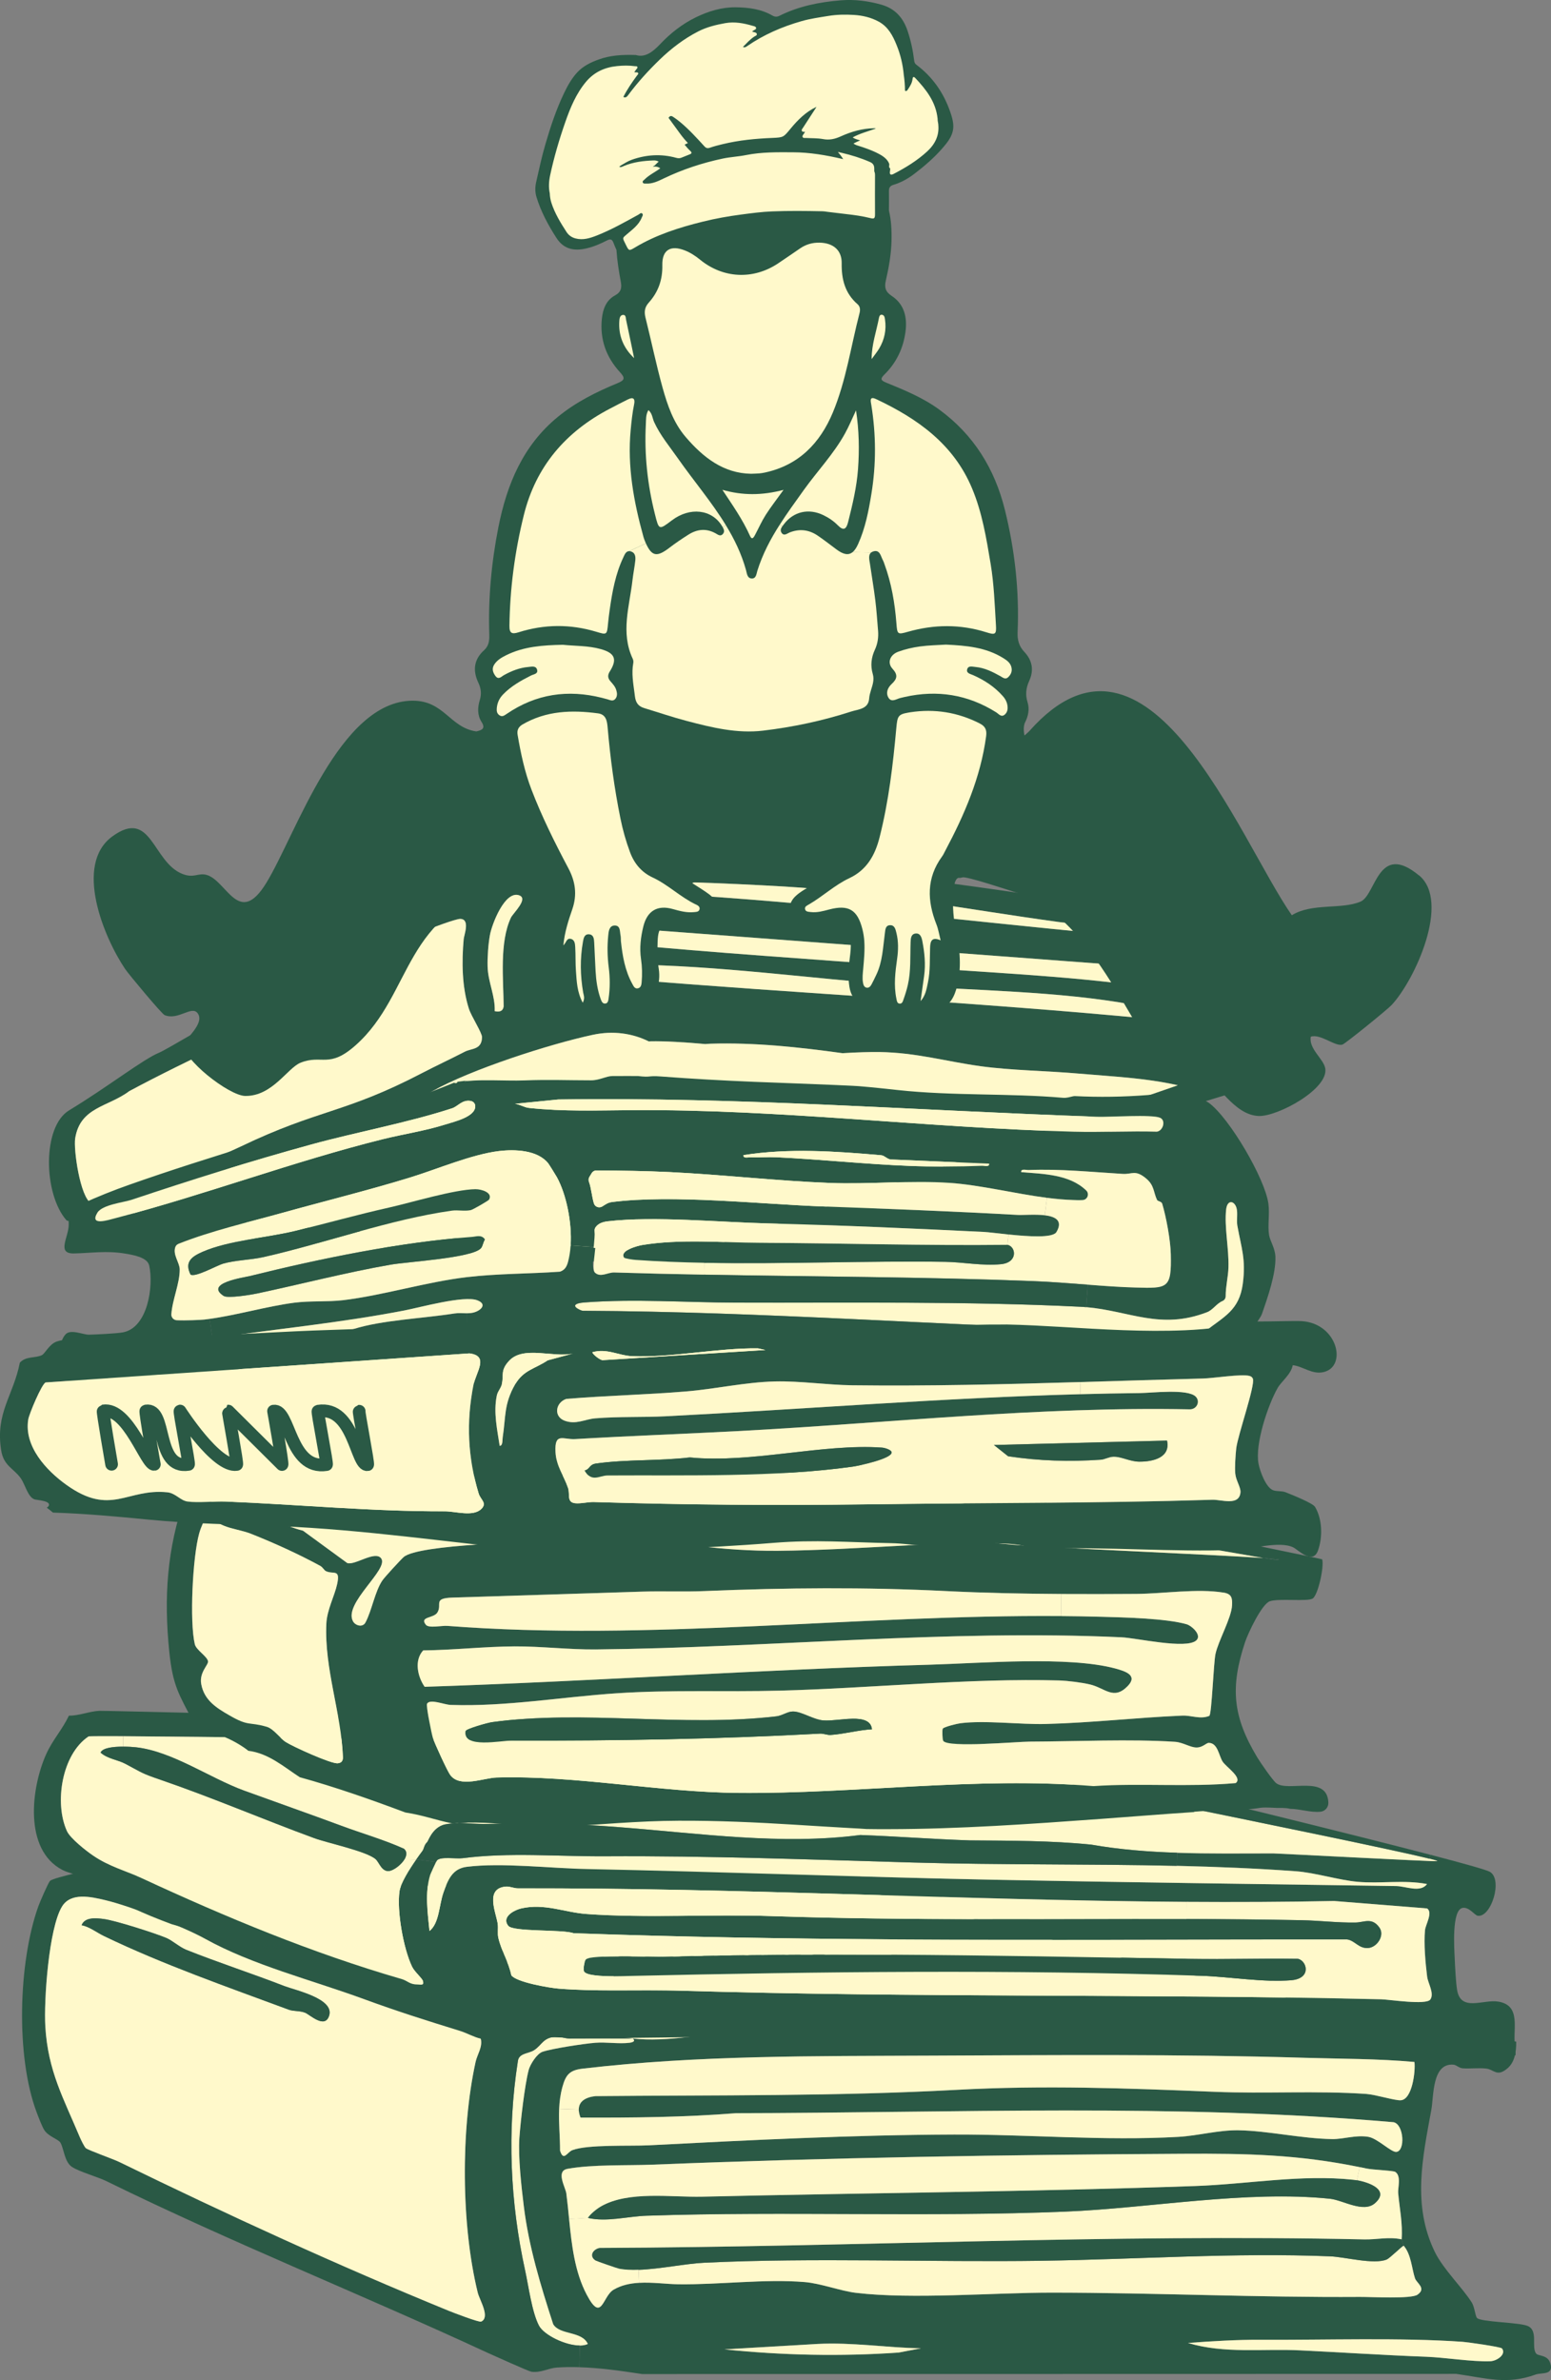 <?xml version="1.0" encoding="UTF-8"?>
<svg id="Layer_1" data-name="Layer 1" xmlns="http://www.w3.org/2000/svg" viewBox="0 0 978.61 1501.21">
  <rect x="0" y="0" width="978.61" height="1501.21" fill="#808080" stroke="none"/>
  <g>
    <g>
      <path d="M900.56,1281.73c-.27-.16-2.1-.65-5.23-1.46-.89-.92-1.08-1.94-6.01-1.99-.54.03-1.11.08-1.64.11-43.13-10.59-179.86-42.94-186.6-45.17-.03,0-185.98-48.52-185.98-48.52,0,0-.03-.13-.11-.35,0-.03,0-.05-.03-.08-.05-1.64,1.11-7.63.13-7.65,5.07.62,436.63,111.16,441.56,111.16.08,6.47-.89,12.94-5.55,16.87-6.71,5.69-8.38.59-13.58.08-4.85-.49-9.78.19-14.66-.13-2.18-.16-4.04-2.13-5.66-2.29-13.72-1.29-12.51,19.76-14.1,28.49-5.55,30.32-12.13,60.16,2.24,89.68,5.26,10.75,17.41,22.51,23.32,31.89,1.73,2.78,2.16,8.41,3.21,9.65,2.21,2.64,26.58,2.78,31.99,5.07,6.85,2.88,2.26,13.13,5.28,17.3,1.43,1.97,7.3.65,9.03,6.23,2.43,7.71-5.63,5.8-9.22,7.12-18.22,6.63-31.16,2.26-50.16-.4l-513.58.11c-13.18-1.99-26.36-3.94-39.68-4.31l.27-13.67c1.94,0,3.69-.3,5.09-.97-3.75-8.33-17.65-5.44-21.86-12.48-7.9-24.37-15.42-48.92-18.54-74.45-1.51-12.18-3.64-31.24-2.78-43.15.78-10.73,3.29-32.78,5.85-42.72.92-3.48,5.15-10.24,8.68-11.48,5.96-2.08,26.52-5.18,33.4-5.71,6.9-.54,14.93.84,21.56,0,1.97-.24,4.15-1.02,1.99-2.67,22.29,2.37,44.88-3.15,67.84-4.12,39.06-1.7,77.98-1.78,117.06-1.78h93.77c36.98,2.1,75.55,1.16,114.2,0h57.14c12.94,0,25.71-.67,38.46-1.51,3.05.75,5.63,1.37,7.65,1.89.65.67,1.64,1.29,5.2,1.46h.03ZM940.27,1489.36c4.29-.13,10.35-4.45,7.39-8.11-.81-.97-21.72-3.94-24.82-4.15-39.03-2.75-86.9-1.05-126.76-1.29-15.55-.08-31,.86-46.5,2.02,23.1,6.93,47.22,3.5,70.84,4.66,26.5,1.29,52.88,3.05,79.51,4.04,12.1.46,28.71,3.23,40.35,2.83ZM894.36,1447.39c5.85-4.04-.57-7.3-1.56-10.35-2.05-6.09-2.37-15.01-7.12-20.54,0-.03-.03-.03-.05-.03l-1.27-4.02c.75-9.84-1.29-19.46-2.18-29.19-.3-3.18,2.1-10.75-1.81-13.32-1.35-.89-14.26-1.29-18.09-2.13-1.48-.32-2.94-.62-4.39-.92-38.95-7.95-71.21-8.65-111.72-8.41-111.37.59-222.8,2.37-334.12,6.85-16.5.67-38.09-.24-53.96,2.64-7.65,1.37-1.27,11.64-.75,15.58.67,5.23,1.21,10.65,1.75,16.12,1.64,16.42,3.53,33.37,11.16,47.79,9.51,18.03,9.84.92,16.93-3.23,4.88-2.86,10.4-4.02,16.09-4.34,8.46-.49,17.3.84,24.85.92,25.96.32,54.23-3.48,79.57-1.4,10.13.84,22.86,5.66,32.29,6.79,35.85,4.26,86.93-.13,123.99-.11,64.72.05,130.16,3.13,194.07,2.7,6.98-.05,32.29,1.4,36.33-1.4ZM883.77,1324.75c7.3-.38,9.41-18.38,8.68-24.15-23.15-2.1-46.25-1.94-69.46-2.64-78.33-2.35-157.3-1.7-235.85-1.35-73.05.35-146.71-.35-219.46,8.19-8.11.94-10.65,3.64-12.8,11.46-1.29,4.69-1.89,9.3-2.08,13.88-.4,8.71.59,17.36.57,26.39,2.21,7.06,4.47.94,7.76-.32,9.68-3.69,36.36-2.45,48.14-3.05,64.02-3.29,128.52-6.58,192.69-6.79,46.82-.16,94.69,4.12,141.62,1.46,12.29-.7,25.2-4.34,37.74-4.15,18.6.27,39.87,5.28,59.24,5.55,7.2.11,14.85-2.75,22.86-1.4,5.77,1,14.26,9.73,17.55,9.49,5.77-.46,4.88-17.17-1.59-18.71-137.79-11.94-276.68-5.9-414.88-5.71-32.59,2.59-65.39,2.91-98.22,2.78-.75-1.91-1.11-3.58-1.11-5.07,0-5.07,4.12-7.71,10.4-8.46,75.93-.7,152.4.13,227.84-3.96,55.74-3.02,107.63-1.02,163.07,1.24,31.54,1.29,64.29-.84,95.69,1.35,5.8.4,17.84,4.2,21.59,3.99ZM566.98,1483.89l14.15-2.7c-21.83-.35-43.45-3.91-65.42-2.75l-58.6,3.42c36.47,3.77,73.23,4.56,109.86,2.02Z" fill="#2a5945"/>
      <path d="M947.65,1481.25c2.96,3.67-3.1,7.98-7.39,8.11-11.64.4-28.25-2.37-40.35-2.83-26.63-1-53.02-2.75-79.51-4.04-23.61-1.16-47.74,2.26-70.84-4.66,15.5-1.16,30.94-2.1,46.5-2.02,39.87.24,87.74-1.46,126.76,1.29,3.1.22,24.02,3.18,24.82,4.15Z" fill="#fff9cb"/>
      <path d="M889.32,1278.28c4.93.05,5.12,1.08,6.01,1.99-2.02-.51-4.61-1.13-7.65-1.89.54-.03,1.11-.08,1.64-.11Z" fill="#2a5945"/>
      <path d="M892.8,1437.04c1,3.05,7.41,6.31,1.56,10.35-4.04,2.8-29.35,1.35-36.33,1.4-63.91.43-129.35-2.64-194.07-2.7-37.06-.03-88.14,4.37-123.99.11-9.43-1.13-22.16-5.96-32.29-6.79-25.34-2.08-53.61,1.73-79.57,1.4-7.55-.08-16.39-1.4-24.85-.92l-.32-8.19c13.5-.49,29.49-3.91,41.35-4.47,69.38-3.34,143.07-.22,213.04-1.24,60.35-.89,121.32-5.26,181.94-2.8,9.35.38,27.47,5.34,35.61,2.02,2.05-.81,9.89-8.73,10.75-8.73.03,0,.05,0,.05.03,4.74,5.53,5.07,14.45,7.12,20.54Z" fill="#fff9cb"/>
      <path d="M892.45,1300.6c.73,5.77-1.37,23.77-8.68,24.15-3.75.22-15.8-3.58-21.59-3.99-31.4-2.18-64.15-.05-95.69-1.35-55.44-2.26-107.33-4.26-163.07-1.24-75.44,4.1-151.91,3.26-227.84,3.96-6.28.75-10.4,3.4-10.4,8.46l-12.37-.46c.19-4.58.78-9.19,2.08-13.88,2.16-7.82,4.69-10.51,12.8-11.46,72.75-8.54,146.41-7.84,219.46-8.19,78.54-.35,157.52-1,235.85,1.35,23.21.7,46.31.54,69.46,2.64Z" fill="#fff9cb"/>
      <path d="M884.36,1412.46l1.27,4.02c-.86,0-8.71,7.92-10.75,8.73-8.14,3.32-26.25-1.64-35.61-2.02-60.62-2.45-121.59,1.91-181.94,2.8-69.97,1.02-143.67-2.1-213.04,1.24-11.86.57-27.84,3.99-41.35,4.47-4.42.16-8.54,0-12.21-.67-1.27-.24-14.34-4.77-15.01-5.2-4.31-2.83-1.54-7.14,2.61-7.95,160.75-.62,321.7-8.89,482.4-5.36,8.06.19,15.36-1.81,23.64-.05Z" fill="#2a5945"/>
      <path d="M882.18,1383.27c.89,9.73,2.94,19.35,2.18,29.19-8.27-1.75-15.58.24-23.64.05-160.7-3.53-321.64,4.74-482.4,5.36-4.15.81-6.93,5.12-2.61,7.95.67.43,13.75,4.96,15.01,5.2,3.67.67,7.79.84,12.21.67l.32,8.19c-5.69.32-11.21,1.48-16.09,4.34-7.09,4.15-7.41,21.27-16.93,3.23-7.63-14.42-9.51-31.37-11.16-47.79l11.81-.73c11.81,2.78,25.04-.97,37.01-1.37,87.76-2.94,177.09.97,264.26-2.59,53.15-2.16,114.29-13.58,167.03-8.11,8.14.84,21.13,9.22,28.41,2.75,9.38-8.36-3.67-13.02-11.43-14.42l1.73-8.3c1.46.3,2.91.59,4.39.92,3.83.84,16.74,1.24,18.09,2.13,3.91,2.56,1.51,10.13,1.81,13.32Z" fill="#fff9cb"/>
      <path d="M879.38,1338.61c6.47,1.54,7.36,18.25,1.59,18.71-3.29.24-11.78-8.49-17.55-9.49-8.01-1.35-15.66,1.51-22.86,1.4-19.38-.27-40.65-5.28-59.24-5.55-12.53-.19-25.44,3.45-37.74,4.15-46.93,2.67-94.8-1.62-141.62-1.46-64.18.22-128.68,3.5-192.69,6.79-11.78.59-38.46-.65-48.14,3.05-3.29,1.27-5.55,7.39-7.76.32.03-9.03-.97-17.68-.57-26.39l12.37.46c0,1.48.35,3.15,1.11,5.07,32.83.13,65.63-.19,98.22-2.78,138.19-.19,277.09-6.23,414.88,5.71Z" fill="#fff9cb"/>
      <path d="M856.17,1375.21c7.76,1.4,20.81,6.06,11.43,14.42-7.28,6.47-20.27-1.91-28.41-2.75-52.75-5.47-113.88,5.96-167.03,8.11-87.17,3.56-176.5-.35-264.26,2.59-11.97.4-25.2,4.15-37.01,1.37,1.67-2.61,5.58-5.71,8.22-7.25,17.41-10.03,44.45-5.69,63.93-6.15,103.67-2.43,207.52-3.07,311.32-6.74,32.67-1.16,66.74-7.44,99.51-3.94.67.08,1.46.19,2.29.32Z" fill="#2a5945"/>
      <path d="M857.9,1366.91l-1.73,8.3c-.84-.13-1.62-.24-2.29-.32-32.78-3.5-66.85,2.78-99.51,3.94-103.8,3.67-207.65,4.31-311.32,6.74-19.49.46-46.52-3.88-63.93,6.15-2.64,1.54-6.55,4.64-8.22,7.25l-11.81.73c-.54-5.47-1.08-10.89-1.75-16.12-.51-3.94-6.9-14.2.75-15.58,15.88-2.88,37.47-1.97,53.96-2.64,111.32-4.47,222.75-6.25,334.12-6.85,40.51-.24,72.78.46,111.72,8.41Z" fill="#fff9cb"/>
      <path d="M887.68,1278.39c-12.75.84-25.53,1.51-38.46,1.51h-57.14c-38.65,1.16-77.22,2.1-114.2,0h-93.77c-39.08,0-78,.08-117.06,1.78-22.96.97-45.55,6.5-67.84,4.12l-.16-.03c-17.74-1.89-35.31-5.36-52.75-11.21-5.28-1.78-9.78-4.61-13.53-8.14-51.72-8.09-101.16-24.26-149.33-44.66-23.02-9.76-45.93-19.62-69.49-28.01-.38-.13-.78-.24-1.24-.38-1.08-.32-2.13-.65-3.21-.94,73.42-1.56,407.55-7.55,405.6-7.74,0,0,185.96,48.52,185.98,48.52,6.74,2.24,143.48,34.58,186.6,45.17Z" fill="#fff9cb"/>
      <path d="M581.13,1481.19l-14.15,2.7c-36.63,2.53-73.4,1.75-109.86-2.02l58.6-3.42c21.97-1.16,43.58,2.4,65.42,2.75Z" fill="#fff9cb"/>
      <path d="M515.09,1176.61c.97.03-.19,6.01-.13,7.65-.46-1.67-1.97-7.65,0-7.65h.13Z" fill="#2a5945"/>
      <path d="M514.99,1184.35c0,.22.03.35.11.35,1.94.19-332.18,6.17-405.6,7.74-1.81-.54-3.64-1.08-5.44-1.59-5.77-1.59-11.56-3.02-17.41-4.26-.4-.08-.67-.13-.86-.13l-.05-5.2c109.73-.89,421.05-4.69,429.24-4.64-1.97,0-.46,5.98,0,7.65.03.03.03.05.03.08Z" fill="#2a5945"/>
      <path d="M399.19,1285.8c2.16,1.64-.03,2.43-1.99,2.67-6.63.84-14.66-.54-21.56,0-6.87.54-27.44,3.64-33.4,5.71-3.53,1.24-7.76,8.01-8.68,11.48-2.56,9.95-5.07,31.99-5.85,42.72-.86,11.91,1.27,30.97,2.78,43.15,3.13,25.53,10.65,50.08,18.54,74.45,4.2,7.04,18.11,4.15,21.86,12.48-1.4.67-3.15.97-5.09.97-9.08,0-22.61-6.58-25.74-12.56-4.45-8.52-6.55-24.91-8.65-34.47-9.54-43.4-11.54-88.06-4.66-132.24.57-5.34,6.82-4.74,10.35-7.12,4.99-3.32,5.53-7.74,13.32-8.36,3.4-.24,5.88,1.13,8.98,1.13,13.21,0,26.44-.13,39.65-.05l.16.03Z" fill="#fff9cb"/>
      <path d="M399.03,1285.78c-13.21-.08-26.44.05-39.65.05-3.1,0-5.58-1.37-8.98-1.13-7.79.62-8.33,5.04-13.32,8.36-3.53,2.37-9.78,1.78-10.35,7.12-6.87,44.18-4.88,88.84,4.66,132.24,2.1,9.57,4.2,25.96,8.65,34.47,3.13,5.98,16.66,12.56,25.74,12.56l-.27,13.67c-4.72-.16-9.43-.11-14.18.22-5.47.38-10,3.45-16.06,2.64-1.48-.19-23.96-10.27-27.33-11.81-79.81-37.01-161.51-69.51-240.7-108.36-5.69-2.8-17.28-5.98-21.91-9.08-4.74-3.21-5.01-11.64-7.25-15.31-1.27-2.1-7.44-3.77-10.08-7.79-1.43-2.18-3.83-8.46-4.88-11.29-13.26-35.28-11.56-94.37,1.02-129.81.89-2.51,6.31-15.09,7.44-16.15,1.43-1.32,9.19-3.13,16.36-5.01.65.13,14.8.08,37.76-.11l.05,5.2c-2.05,0,10.4,5.39,9.92,6.28-.7.03-1.08.05-1.08.05.7.08,1.05.05,1.08-.05,2.02-.05,6.77-.16,13.8-.3,1.08.3,2.13.62,3.21.94.46.13.86.24,1.24.38,23.56,8.38,46.47,18.25,69.49,28.01,48.17,20.4,97.6,36.58,149.33,44.66,3.75,3.53,8.25,6.36,13.53,8.14,17.44,5.85,35.01,9.33,52.75,11.21ZM303.56,1464.37c5.96-2.67-.94-13.53-2.1-18.22-10.49-42.7-10.81-102.56-1.37-145.61,1.05-4.77,4.56-9.38,3.26-14.61-4.61-1.08-8.76-3.58-13.23-4.96-21.4-6.6-39.49-12.32-60.75-20.11-32.72-11.99-70.08-21.35-100.11-38.03-13.67-7.6-47.2-20.59-62.67-24.26-9.35-2.24-21.97-5.09-27.49,4.04-8.33,13.72-11.48,59.19-10.49,75.71,1.67,28.09,11.54,45.28,21.81,69.84.65,1.51,2.78,5.88,3.69,6.74,1.43,1.32,17.3,6.87,21.21,8.79,68.33,33.32,137.92,65.26,207.98,93.91,2.8,1.13,19,7.33,20.27,6.77Z" fill="#2a5945"/>
      <path d="M301.46,1446.15c1.16,4.69,8.06,15.55,2.1,18.22-1.27.57-17.47-5.63-20.27-6.77-70.05-28.65-139.65-60.59-207.98-93.91-3.91-1.91-19.78-7.47-21.21-8.79-.92-.86-3.05-5.23-3.69-6.74-10.27-24.56-20.13-41.75-21.81-69.84-1-16.52,2.16-61.99,10.49-75.71,5.53-9.14,18.14-6.28,27.49-4.04,15.47,3.67,49,16.66,62.67,24.26,30.03,16.68,67.39,26.04,100.11,38.03,21.27,7.79,39.35,13.5,60.75,20.11,4.47,1.37,8.63,3.88,13.23,4.96,1.29,5.23-2.21,9.84-3.26,14.61-9.43,43.05-9.11,102.91,1.37,145.61ZM207.68,1271.38c3.42-10.73-21.27-15.98-28.17-18.63-20.62-8.01-41.37-14.69-61.99-22.91-4.34-1.75-8.84-5.93-12.7-7.52-7.41-3.07-31.91-10.92-39.3-11.89-4.82-.65-11.97-1.37-14.04,3.88,5.07,1,9.38,4.53,14.1,6.82,37.44,18.03,77.6,31.99,116.6,46.47,3.05,1.13,6.77.57,10.24,1.89,3.05,1.16,12.51,10.51,15.26,1.89Z" fill="#fff9cb"/>
      <path d="M179.52,1252.76c6.9,2.64,31.59,7.9,28.17,18.63-2.75,8.63-12.21-.73-15.26-1.89-3.48-1.32-7.2-.75-10.24-1.89-39-14.47-79.16-28.44-116.6-46.47-4.72-2.29-9.03-5.82-14.1-6.82,2.08-5.26,9.22-4.53,14.04-3.88,7.39.97,31.89,8.81,39.3,11.89,3.85,1.59,8.36,5.77,12.7,7.52,20.62,8.22,41.37,14.91,61.99,22.91Z" fill="#2a5945"/>
      <path d="M104.05,1190.84c1.81.51,3.64,1.05,5.44,1.59-7.04.13-11.78.24-13.8.3.49-.89-11.97-6.28-9.92-6.28.19,0,.46.05.86.13,5.85,1.24,11.64,2.67,17.41,4.26Z" fill="#2a5945"/>
      <path d="M505.79,1229.78c-.04.13,25.83,7.14,25.76,7.39-1.83,6.39-49.5-12.25-50.88-7.42-.04.15,26.14,7.12,26.05,7.47-1.51,5.25-40.37-14.93-42.51-7.49-.1.33,26.15,7.13,26.05,7.47-1.11,3.87-54.83-14.06-56.71-7.51-.1.34,26.13,7.24,26.07,7.47-1.13,3.96-52.85-10.74-53.78-7.51-.1.35,26.12,7.32,26.08,7.48-1.66,5.8-50.69-15.47-52.97-7.51-.11.39,26.19,7.13,26.09,7.48-2.58,9-48.16-12.57-49.61-7.51-.1.35,26.18,7.2,26.1,7.48-1.71,5.98-54.35-13.79-56.15-7.52-.12.41,26.18,7.27,26.11,7.49-2.63,9.19-48.31-13.81-50.12-7.52-.05.17,26.18,7.3,26.13,7.49-.79,2.75-43.46-10.92-44.44-7.51-.1.36,26.24,7.12,26.13,7.49-2.01,7-36.57-11.86-37.85-7.4-.09.32,25.83,7.13,25.76,7.39" fill="none" stroke="#2a5945" stroke-linecap="round" stroke-linejoin="round" stroke-width="1.99"/>
    </g>
    <g>
      <path d="M955.63,1287.39c.13,2.59.46,5.69.67,8.89-7.12.86-14.26,1.37-21.43,1.64.24-.32.43-.67.54-1.13.43-2.05-1.59-3.02-3.37-3.34-12.86-2.29-35.55.62-49.92.05-64.85-2.48-128.49-10.08-194.07-6.85-5.47.27-15.12.73-20.08,1.48-1.13.16-2.24.59-3.4,1.11-9.16-.22-18.36-.43-27.52-.7-58.52-1.75-117.06-3.58-175.61-3.75-28.63-.05-57.25.78-85.88.67-12.8-.05-25.61-.27-38.41-.97-1.21-.11-4.04-.3-4.64-.35-4.26-.43-8.52-.78-12.78-1.27-7.68-.86-15.36-1.91-23.02-3.15-5.96-.97-11.86-2.32-17.71-3.8-.84-.54-1.67-1.11-2.56-1.62-26.5-15.39-56.82-19.16-85.85-27.12-5.07-3.53-11-5.98-17.25-7.36-5.26-2.45-10.43-4.99-15.66-7.49-15.98-7.65-32.32-14.02-49.46-18.68-17.12-6.42-33.5-13.15-47.52-24.66-5.04-6.12-14.93-6.17-21.4-9.57-24.5-12.8-19.65-51.99-10.08-73.15,4.02-8.87,10.16-15.44,14.26-24.12,6.52.08,12.8-2.75,19.22-3.05,6.17-.3,485.77,12.94,482.02,3.15l.05.08,10.73,18.79c-13.07-.05-382.96-5.5-477.87-6.01-12.43-.05-20.13-.03-21.72.11-16.93,11.21-21.78,42.02-13.69,59.73,2.1,4.64,12.29,12.61,16.74,15.61,9.97,6.74,20.03,9.27,30.4,14.07,53.23,24.69,107.57,47.28,164.1,63.67,3.72,1.08,4.93,3.45,10.05,3.42,1.97,0,4.04.84,3.4-2.05-.43-1.86-5.36-5.9-6.93-9.22-5.47-11.4-9.65-35.09-7.92-47.47.67-4.91,6.15-13.77,10.57-20.11l12.53,1.54c-1.08,2.21-3.58,7.6-3.77,8.25-3.4,11.13-1.54,23.94-.4,35.31,6.23-4.96,5.98-16.31,8.79-24.23,2.75-7.82,5.58-15.12,14.74-16.25,21.97-2.75,52.99.94,75.53,1.4,85.79,1.73,171.64,5.04,257.38,6.77,84.42,1.67,169.22,2.72,253.45,3.96,6.04.08,15.36,4.45,19.49-1.27-14.42-2.78-29.33-.11-43.77-1.4-11.97-1.05-26.9-5.82-39.14-6.68-24.93-1.81-49.95-2.8-74.96-3.4l.22-8.25c20.3.7,40.67.4,60.67.4,2.05,0,100.54,5.2,102.53,4.88,2.08.13.49-.43-4.07-1.56l.65-2.45c21.08,5.5,34.88,9.38,37.33,10.65,8.76,4.58.97,29.43-7.6,27.79-1.75-.32-5.39-5.71-9.46-4.91-6.9,1.35-5.18,25.77-4.93,31.46.22,5.34.73,15.26,1.48,20.08,2.24,14.34,16.6,5.93,26.12,7.57,13.29,2.26,9.76,14.72,10.19,24.85ZM902.48,1261.19c2.67-3.8-1.54-10.38-1.99-14.34-1.08-8.73-2.18-20.84-1.35-29.43.32-3.4,5.09-11.05,1.32-13.67l-58.65-4.69c-31.13.62-62.24.75-93.31.54-140.73-.97-281.21-8.89-421.62-8.52-2.67.03-5.15-1.32-7.74-1.11-13.18,1.16-6.36,15.85-5.12,23.34v.05c.46,2.88-.27,6.04.43,9,1.86,8.09,6.52,15.34,8.17,23.53,3.1,4.39,24.04,7.98,29.95,8.44,11.16.89,22.86,1.11,34.64,1.11,14.66.05,29.49-.22,43.56.22,146.71,4.42,293.29,1.94,440.7,5.39,5.23.13,28.44,3.83,31.02.13Z" fill="#2a5945"/>
      <path d="M901.86,1172.35c4.56,1.13,6.15,1.7,4.07,1.56-1.99.32-100.48-4.88-102.53-4.88-20,0-40.38.3-60.67-.4-18.22-.59-36.41-1.99-54.18-5.12-25.44-2.56-51.02-2.48-76.6-2.67-23.18-.75-46.36-2.59-69.14-3.4-49.62,6.47-101.37-1-150.97-4.85-19.78-1.54-44.47-3.07-70.75-2.43-16.33.4-16.15.57-32.4-.51,3.26.62-5.39,0-9.6,1.62-6.66,2.59-8.79,9.95-9.57,10.67-2.05,1.89-1.86,4.12-3.07,5.69-1,1.32-2.35,3.15-3.8,5.26l-7.39-.16c1.4-2.43,1.73-4.91-.43-6.66-12.8-5.74-26.31-9.57-39.43-14.45-20.38-7.55-41.29-14.88-61.37-22.18-21.72-7.92-45.26-24.8-68.33-27.36-1.7-.19-4.74-.4-8.06-.4l.03-6.55c94.91.51,464.8,5.96,477.87,6.01,0,0,303.64,60.62,346.33,71.21Z" fill="#fff9cb"/>
      <path d="M900.48,1246.85c.46,3.96,4.66,10.54,1.99,14.34-2.59,3.69-25.8,0-31.02-.13-147.41-3.45-293.99-.97-440.7-5.39-14.07-.43-28.89-.16-43.56-.22l.05-8.92c4.2,0,7.98-.13,9.81-.19,120.4-2.75,240.7-4.12,361.18-.11,17.3.57,39.7,4.31,56.6,2.8,13.02-1.16,9.7-12.48,3.99-13.53-22.48-.35-44.99.43-67.44.05-62.88-1.02-125.96-2.29-189-2.64l.05-9.65c95.79.62,191.64-.08,287.46.03,5.01.67,7.3,5.82,13.32,5.42,5.61-.38,10.73-7.92,7.06-12.99-4.72-6.5-9.54-3.15-15.01-3.07-11.4.19-22.56-1.24-33.69-1.46-24.39-.49-48.79-.7-73.15-.78l.05-10.81c31.08.22,62.18.08,93.31-.54l58.65,4.69c3.77,2.61-1,10.27-1.32,13.67-.84,8.6.27,20.7,1.35,29.43Z" fill="#fff9cb"/>
      <path d="M902.5,1169.9l-.65,2.45c-42.7-10.59-346.33-71.21-346.33-71.21l-10.73-18.79-.05-.08s258.95,61.83,357.76,87.63Z" fill="#2a5945"/>
      <path d="M900.38,1188.36c-4.12,5.71-13.45,1.35-19.49,1.27-84.23-1.24-169.03-2.29-253.45-3.96-85.74-1.73-171.59-5.04-257.38-6.77-22.53-.46-53.56-4.15-75.53-1.4-9.16,1.13-11.99,8.44-14.74,16.25-2.8,7.92-2.56,19.27-8.79,24.23-1.13-11.37-2.99-24.18.4-35.31.19-.65,2.7-6.04,3.77-8.25.27-.51.46-.84.51-.92,2.18-2.67,12.08-.89,16.12-1.43,29.35-3.8,60.22-1.02,90.43-1.21,64.72-.38,129.19,2.08,194.07,3.94,55.36,1.59,110.86.81,166.2,2.08,25.01.59,50.03,1.59,74.96,3.4,12.24.86,27.17,5.63,39.14,6.68,14.45,1.29,29.35-1.37,43.77,1.4Z" fill="#fff9cb"/>
      <path d="M870.29,1215.72c3.67,5.07-1.46,12.61-7.06,12.99-6.01.4-8.3-4.74-13.32-5.42-95.82-.11-191.67.59-287.46-.03-66.9-.43-133.75-1.48-200.54-3.88-6.87-2.51-37.98-.7-41.19-4.64-.67-.84-1.08-1.67-1.24-2.48-.84-4.29,5.34-7.57,9.35-8.52,14.64-3.4,27.39,2.51,41.16,3.5,37.14,2.7,79.11.05,117.25,1.35,87.14,2.94,174.07,1.56,261.18,1.81,24.37.08,48.76.3,73.15.78,11.13.22,22.29,1.64,33.69,1.46,5.47-.08,10.3-3.42,15.01,3.07Z" fill="#2a5945"/>
      <path d="M818.84,1235.51c5.71,1.05,9.03,12.37-3.99,13.53-16.9,1.51-39.3-2.24-56.6-2.8-120.48-4.02-240.78-2.64-361.18.11-1.83.05-5.61.19-9.81.19-7.74,0-17.01-.49-18.65-2.88-.94-1.37.24-6.95,1.11-7.82,2.99-3.05,41.4-1.43,48.92-1.62,47.84-1.27,95.79-1.54,143.77-1.29,63.05.35,126.12,1.62,189,2.64,22.45.38,44.96-.4,67.44-.05Z" fill="#2a5945"/>
      <path d="M748.49,1199.6l-.05,10.81c-87.12-.24-174.04,1.13-261.18-1.81-38.14-1.29-80.11,1.35-117.25-1.35-13.77-1-26.52-6.9-41.16-3.5-4.02.94-10.19,4.23-9.35,8.52l-5.47,1.05c-1.24-7.49-8.06-22.18,5.12-23.34,2.59-.22,5.07,1.13,7.74,1.11,140.4-.38,280.89,7.55,421.62,8.52Z" fill="#fff9cb"/>
      <path d="M742.72,1168.63l-.22,8.25c-55.34-1.27-110.84-.49-166.2-2.08-64.88-1.86-129.35-4.31-194.07-3.94-30.22.19-61.08-2.59-90.43,1.21-4.04.54-13.94-1.24-16.12,1.43-.05.08-.24.4-.51.92l-12.53-1.54c1.46-2.1,2.8-3.94,3.8-5.26,1.21-1.56,1.02-3.8,3.07-5.69.78-.73,2.91-8.09,9.57-10.67,4.2-1.62,12.86-1,9.6-1.62,16.25,1.08,16.06.92,32.4.51,26.28-.65,50.97.89,70.75,2.43,49.6,3.85,101.35,11.32,150.97,4.85,22.78.81,45.96,2.64,69.14,3.4,25.58.19,51.16.11,76.6,2.67,17.76,3.13,35.96,4.53,54.18,5.12Z" fill="#2a5945"/>
      <path d="M562.45,1223.27l-.05,9.65c-47.98-.24-95.93.03-143.77,1.29-7.52.19-45.93-1.43-48.92,1.62-.86.86-2.05,6.44-1.11,7.82,1.64,2.4,10.92,2.88,18.65,2.88l-.05,8.92c-11.78,0-23.48-.22-34.64-1.11-5.9-.46-26.85-4.04-29.95-8.44-1.64-8.19-6.31-15.44-8.17-23.53-.7-2.96.03-6.12-.43-9v-.05l5.47-1.05c.16.81.57,1.64,1.24,2.48,3.21,3.94,34.31,2.13,41.19,4.64,66.79,2.4,133.64,3.45,200.54,3.88Z" fill="#fff9cb"/>
      <path d="M266.93,1249.68c.65,2.88-1.43,2.05-3.4,2.05-5.12.03-6.33-2.35-10.05-3.42-56.52-16.39-110.86-38.98-164.1-63.67-10.38-4.8-20.43-7.33-30.4-14.07-4.45-2.99-14.64-10.97-16.74-15.61-8.09-17.71-3.23-48.52,13.69-59.73,1.59-.13,9.3-.16,21.72-.11l-.03,6.55c-6.04,0-12.94.73-14.18,3.77,4.53,4.04,10.62,4.39,15.77,7.14,10.94,5.8,9.7,5.77,22.26,10.08,32.88,11.29,64.18,24.77,96.71,36.71,8.49,3.13,32.67,8.14,38.71,13.21,2.43,2.02,3.83,8.27,8.84,7.49,2.78-.43,7.39-3.8,9.51-7.36l7.39.16c-4.42,6.33-9.89,15.2-10.57,20.11-1.73,12.37,2.45,36.06,7.92,47.47,1.56,3.32,6.5,7.36,6.93,9.22Z" fill="#fff9cb"/>
      <path d="M254.83,1166.07c2.16,1.75,1.83,4.23.43,6.66-2.13,3.56-6.74,6.93-9.51,7.36-5.01.78-6.42-5.47-8.84-7.49-6.04-5.07-30.22-10.08-38.71-13.21-32.53-11.94-63.83-25.42-96.71-36.71-12.56-4.31-11.32-4.29-22.26-10.08-5.15-2.75-11.24-3.1-15.77-7.14,1.24-3.05,8.14-3.77,14.18-3.77,3.32,0,6.36.22,8.06.4,23.07,2.56,46.6,19.43,68.33,27.36,20.08,7.3,41,14.64,61.37,22.18,13.13,4.88,26.63,8.71,39.43,14.45Z" fill="#2a5945"/>
    </g>
    <g>
      <path d="M797.21,982.7c4.68.82,7.26,1.25,7.31,1.25,5.2-.2,1.7-.64-7.31-1.25ZM797.1,982.71c-27.53-4.71-125.92-21.81-196.53-35.77-44.95-8.87-76.34-18.27-76.34-18.27,0,0-2.54-6.34-8.49-10.4,4.9.97,318.34,64.78,318.49,65.28,1.33,4.56-2.56,22.53-6,24.73-3.28,2.08-21.22-.24-27.01,1.71-5.18,1.76-13.9,20.49-15.64,25.77-9.49,28.66-7.78,46.93,7.63,72.62,1.83,3.05,9.9,14.79,12.1,16.42,7.58,5.66,32.11-5.55,32.82,12.15v.05c.13,2.91-2.03,5.43-4.93,5.74-6.1.67-12.86-1.76-19.15-1.81-2.76-.8-7.63-.53-8.15-.56-13.52-.76-8.73.24-18.85.82,5.06-.33-38.41,1.34-33.38,1.75-19.75,1.29-39.48,2.93-59.09,4.34-44.62,3.23-89.29,6.41-134.05,6.46-4.56,0-9.17.02-13.74-.08-.65-.11-8.06-.49-9.47-.56-12.06-.64-24.13-1.46-36.17-2.18-24.35-1.51-48.73-2.61-73.11-2.49-25.49.08-50.91,2.56-76.37,3.99-2.58.14-5.34.04-7.91.42-.56.08-.99.15-1.34.22-.19-.02-.33-.04-.54-.06-5.23-.5-10.43-1-15.64-1.59-13.39-1.5-27.22-2.51-40.74-1.25-11.6-2.38-17.89-5.08-29.74-6.94-22.16-8.29-44.24-16.05-66.61-22.23-10.24-6.65-19.59-15.07-32.51-16.69-.45-.33-.81-.72-1.26-1.02-5.15-3.72-11.45-7.14-18.02-9.25-4.89-3.19-9.88-5.83-15.28-7.67-.06-.08-.06-.16-.12-.24-9.18-17.6-12.94-22.86-15.14-44.18-3.52-34.38-1.47-64.96,9.76-97.17,1.08-3.07.4-6.38,2.03-9.8,4.52-9.59,17.14-6.11,25.68-7.45,7.37-1.16,16.01-4.12,24.2-4.99,5.08-.52,339.2-2.17,347.15-4.27l8.55,10.42s-309.66,4.02-310.71,4.09c-22.09,1.34-49.46,2.25-70.9,7.39-10.79,2.57-8.24,5.97-11.14,13.06-.32.74-.61,1.46-.96,2.17-1.72,3.88-3.62,7.41-4.85,11.87-4.11,14.64-6.14,55.57-2.74,69.86.89,3.68,7.72,7.57,8.32,10.7.45,2.25-5.63,6.96-4.28,14.43,1.91,10.36,9.8,15.06,17.63,19.66,12.57,7.31,12.15,3.95,23.68,7.28,4.29,1.24,8.35,7.22,11.96,9.54,4.44,2.86,28.77,13.97,32.93,13.46,2.2-.26,3.15-1.35,3.22-3.57-1.05-28.55-11.81-55.9-10.47-84.58.41-8.62,5.18-17.38,6.8-24.79,2.18-10.02-2.39-5.94-7.13-8.27-1.19-.6-1.8-2.38-3.63-3.35-13.65-7.42-28.92-14.37-43.58-20.18-8.51-3.38-19.08-3.22-25.49-10.98,6.73-1.67,13.94-2.57,20.86-2.34,12.94.44,24.83,8.28,37.43,11.35l27.92,20.4c4.74,1.71,17.54-8.07,21.4-2.95,5.15,6.87-24.04,28.45-17.73,39.75,1.49,2.69,6.08,4.05,7.85.68,4.11-7.79,5.85-19.33,10.62-26.44,1.44-2.14,11.49-13.04,13.47-14.8,9.04-8.05,82.43-9.81,98.09-9.6,26.11.38,57.03,5.54,82.48,3.22.94-.09,2.68-.33,4.34-.7,16.9,2.02,33.89,3.25,51.13,3.12,26.16-.22,52.31-1.87,78.42-3.24,12.17-.64,24.36-1.33,36.56-1.83,1.75-.08,11.67-.21,11.67-.34,6.84.24,13.69.81,20.49,1.46,19.07,1.84,126.02,6.24,159.22,8.5ZM777.36,1012.62c.26-4.65-.23-7.25-5.29-8.08-16.58-2.73-37.9.67-55.03.8-15.75.12-31.56.16-47.4.06-24.21-.14-48.43-.62-72.49-1.82-50.94-2.56-101.35-2.16-152.68-.01-13.71.57-25.93-.06-39,.34-39.96,1.22-80.15,2.59-119.92,3.77-12.72.39-6.34,4.24-9.6,9.43-2.37,3.77-11.47,2.44-7.27,7.71,1.88,2.35,10.11.42,13.57.71,127.01,9.84,258.75-7.15,387.26-6.2,8.45.07,16.87.21,25.27.44,14.23.38,40.94,1,53.87,4.7,3.17.89,9.87,6.83,6.16,10.2-6.28,5.75-37.68-1.55-47.33-1.97-109.67-5.01-221.7,6.57-331.57,7.67-16.69.16-34.78-2.02-51.24-1.93-19.18.1-38.45,2.34-57.65,2.53-5.77,6.29-3.6,16.51.92,22.97,106.34-3.48,212.61-10.93,318.97-13.95,32.09-.93,87.2-5.54,116.74,2.38,6.72,1.81,14.38,4.39,7.85,11.13-8.83,9.07-14.11,1.31-23.6-1-5.29-1.28-14.16-2.38-19.64-2.55-55.94-1.59-119.65,4.95-176.54,6.42-34.09.89-68.04-.64-102.45,1.64-34.62,2.28-70.05,8.54-104.9,7.36-4.21-.14-12.88-4-14.9-.81-.78,1.19,2.78,18.76,3.63,21.56,1.07,3.41,9.08,20.81,10.91,23.35,6.09,8.48,21.18,1.91,29.37,1.69,50.26-1.4,102.52,9.31,152.8,9.72,74.41.6,149.42-10.37,223.74-4.31,29.86-2,60.09.76,89.73-1.9,4.6-3.36-6.11-10.15-8.28-13.62-2.38-3.86-3.04-11.6-8.6-11.74-1.7-.06-3.73,2.86-7.7,2.92-3.99.07-8.59-3.24-13.7-3.59-27.41-1.83-63.33-.22-91.68-.12-8.12.03-51.44,3.99-54.52-.47-.55-.79-.81-6.82-.33-7.7.63-1.11,9.04-3.17,11.07-3.42,15.75-2.01,37.7.9,53.98.46,29.02-.75,57.34-4.05,86.16-5.28,5.66-.22,11.39,2.53,16.98.15,1.54-1.2,2.65-33.38,3.89-39.07,1.8-8.31,10.03-22.61,10.44-30.59Z" fill="#2a5945"/>
      <path d="M797.21,982.7c9.01.61,12.51,1.05,7.31,1.25-.05,0-2.64-.43-7.31-1.25Z" fill="#2a5945"/>
      <path d="M772.07,1004.54c5.05.83,5.54,3.43,5.29,8.08-.41,7.98-8.64,22.28-10.44,30.59-1.24,5.69-2.35,37.87-3.89,39.07-5.59,2.37-11.32-.37-16.98-.15-28.81,1.22-57.13,4.53-86.16,5.28-16.28.44-38.23-2.47-53.98-.46-2.04.25-10.45,2.32-11.07,3.42-.47.88-.21,6.92.33,7.7,3.08,4.45,46.4.5,54.52.47,28.35-.1,64.27-1.71,91.68.12,5.11.34,9.71,3.65,13.7,3.59,3.96-.06,5.99-2.99,7.7-2.92,5.56.14,6.22,7.88,8.6,11.74,2.17,3.47,12.88,10.26,8.28,13.62-29.64,2.66-59.87-.1-89.73,1.9-74.32-6.06-149.33,4.92-223.74,4.31-50.28-.41-102.55-11.12-152.8-9.72-8.19.22-23.29,6.78-29.37-1.69-1.84-2.54-9.85-19.94-10.91-23.35-.85-2.8-4.42-20.37-3.63-21.56,2.02-3.19,10.69.67,14.9.81,34.85,1.19,70.28-5.07,104.9-7.36,34.41-2.28,68.36-.75,102.45-1.64,56.89-1.47,120.6-8.01,176.54-6.42,5.48.17,14.35,1.27,19.64,2.55,9.49,2.31,14.76,10.07,23.6,1,6.53-6.73-1.13-9.31-7.85-11.13-29.54-7.92-84.64-3.31-116.74-2.38-106.36,3.02-212.63,10.47-318.97,13.95-4.52-6.47-6.69-16.68-.92-22.97,19.2-.19,38.48-2.43,57.65-2.53,16.45-.09,34.54,2.09,51.24,1.93,109.87-1.1,221.9-12.68,331.57-7.67,9.65.42,41.05,7.72,47.33,1.97,3.71-3.37-2.99-9.31-6.16-10.2-12.92-3.7-39.63-4.32-53.87-4.7-8.4-.23-16.82-.38-25.27-.44l.12-13.93c15.84.09,31.65.06,47.4-.06,17.13-.12,38.45-3.53,55.03-.8ZM550.15,1090.76c-1.1-11.07-21.44-4.82-30.43-5.59-6.71-.54-13.76-5.66-19.4-5.66-3.51,0-6.68,2.64-10.52,3.07-59.73,6.94-121.46-4.25-179.33,3.68-2.6.36-16.41,4.19-16.64,5.63-1.92,11.2,22.08,5.92,29.4,5.95,64,.22,130-.89,194.06-4.37,2.37-.13,4.68.96,6.73.84,8.34-.52,17.7-3.14,26.15-3.56Z" fill="#fff9cb"/>
      <path d="M617.39,972.75c0,.13-9.92.27-11.67.34-12.2.5-24.39,1.19-36.56,1.83-26.11,1.38-52.26,3.02-78.42,3.24-17.23.13-34.23-1.1-51.13-3.12-1.66.37-3.4.61-4.34.7-25.45,2.32-56.38-2.84-82.48-3.22-15.66-.21-89.05,1.54-98.09,9.6-1.97,1.76-12.02,12.66-13.47,14.8-4.76,7.11-6.5,18.66-10.62,26.44-1.77,3.37-6.36,2-7.85-.68-6.32-11.3,22.88-32.88,17.73-39.75-3.86-5.12-16.66,4.66-21.4,2.95l-27.92-20.4c-12.6-3.07-24.49-10.92-37.43-11.35-6.92-.24-14.14.67-20.86,2.34l-2.37-1.08c.35-.72.64-1.43.96-2.17,2.9-7.09.35-10.48,11.14-13.06,21.44-5.14,48.81-6.06,70.9-7.39,1.05-.07,310.71-4.09,310.71-4.09,0,0,31.38,9.4,76.34,18.27,70.62,13.96,169,31.06,196.53,35.77-33.2-2.26-140.15-6.65-159.22-8.5-6.8-.65-13.65-1.22-20.49-1.46Z" fill="#fff9cb"/>
      <path d="M669.64,1005.4l-.12,13.93c-128.52-.95-260.25,16.04-387.26,6.2-3.47-.28-11.69,1.64-13.57-.71-4.19-5.27,4.9-3.94,7.27-7.71,3.26-5.19-3.12-9.04,9.6-9.43,39.77-1.19,79.96-2.55,119.92-3.77,13.07-.41,25.29.22,39-.34,51.33-2.15,101.74-2.55,152.68.01,24.06,1.2,48.29,1.68,72.49,1.82Z" fill="#fff9cb"/>
      <path d="M519.72,1085.18c8.99.77,29.33-5.48,30.43,5.59-8.45.42-17.81,3.04-26.15,3.56-2.05.12-4.36-.97-6.73-.84-64.06,3.48-130.06,4.59-194.06,4.37-7.31-.03-31.31,5.24-29.4-5.95.23-1.44,14.04-5.28,16.64-5.63,57.88-7.93,119.61,3.25,179.33-3.68,3.84-.44,7.02-3.08,10.52-3.07,5.64,0,12.69,5.12,19.4,5.66Z" fill="#2a5945"/>
      <path d="M524.23,928.66l-8.55-10.42s.03.03.06.02c5.95,4.06,8.49,10.4,8.49,10.4Z" fill="#2a5945"/>
      <path d="M205.59,990.97c4.74,2.33,9.31-1.75,7.13,8.27-1.62,7.41-6.39,16.17-6.8,24.79-1.35,28.68,9.42,56.03,10.47,84.58-.07,2.22-1.02,3.31-3.22,3.57-4.16.5-28.49-10.61-32.93-13.46-3.61-2.33-7.67-8.3-11.96-9.54-11.53-3.33-11.11.02-23.68-7.28-7.83-4.6-15.73-9.3-17.63-19.66-1.35-7.47,4.73-12.18,4.28-14.43-.59-3.13-7.43-7.02-8.32-10.7-3.4-14.29-1.37-55.22,2.74-69.86,1.24-4.45,3.13-7.99,4.85-11.87l2.37,1.08c6.41,7.76,16.98,7.6,25.49,10.98,14.66,5.81,29.93,12.76,43.58,20.18,1.82.97,2.44,2.75,3.63,3.35Z" fill="#fff9cb"/>
    </g>
    <g>
      <path d="M436.45,799.56s-388.85-23.36-394.6-29.96c-14.48-16.65-15.28-58.99,1.76-69.25,24.49-14.84,46.55-32.16,56.84-36.39,8.7-3.59,117.18-69.74,181.66-102.72,8.91-4.55,18.24-11.47,28.06-12.65,6.76-.82,20.54-3.95,25.64-3.48,4,.38,33.47-5.09,37.7-4.55,32.93,4.25,65.06,3.2,98.23,4.63,75.23,3.21,153.34,15.2,227.81,26.59,29.37,4.47,58.67,8.83,87.81,14.96,9.41,4.65,4.44,20.44-1.58,25.34-4.35,3.59-14.69,2.68-18.3,4.3-.42.18-4.59,5.74-4.89,6.77-1.63,6.18-4.19,26.01-3.85,32.2.46,7.98,11.04,10.69,14.51,17.68,7.9,1.3,36.47,3.11,39.91,10.26.68,1.38.18,2.96.1,4.41l-26.23-.59c-7.19-.67-350.6,112.44-350.6,112.44ZM434.37,791.3l308.76-106.76c-20.65-4.66-41.35-5.5-62.35-7.35-20.06-1.77-42.37-1.99-61.82-4.63-22.07-3.01-40.79-8.65-64.23-8.98-4.75-.09-14.85.16-23.11.73-27.63-3.83-55.41-6.83-83.32-5.97-1.11.05-2.22.1-3.31.21-12.37-1.14-26.1-1.93-34.39-1.74-.43,0-.81.05-1.25.07-10.37-5.16-22.57-6.88-35.23-4.18-27.5,5.89-77.25,21.97-101.19,35.53-26.9,15.26-52.55,19.93-80.86,32.35-24.15,10.6-33.44,9.44-57.31,20.65-.06.02-.08.05-.14.07-.25.06-.55.15-.77.21-2.62.7-5.25,1.53-7.87,2.22l-.17.07c-4.61,1.22-8.9,3.33-12.78,6.1-9.08,6.46-18.69,9.6-33.47,14.82-4.23,1.63,354.8,26.59,354.8,26.59ZM742.93,625.11c5.48-2.78,5.38-11.95-.41-13.63l-350.77-26.29c-2.39-.18-6.27,7.21-1.43,10.03,60.89,5.89,122.31,9.71,183.45,14.48,48.4,3.76,98.07,5.68,146.31,12.29,6.18.84,17.71,5.73,22.85,3.12ZM726.64,642.73c4.78.47,9.47,4.93,12.99-1.7-1.17-2.03-20.57-6.52-24.49-7.24-47.4-8.77-99.73-8.83-147.65-12.39-54.62-4.07-116.93-12.68-170.78-12.91-11.29-.06-10.07,8.46-3.38,9.02,110.83,9.23,222.5,14.57,333.3,25.23ZM699.53,589.37l14.34-1.63c-14.55-6.01-30.72-4.09-46.13-6.21-57.58-7.86-114.38-18.9-172.61-22.32-39.51-2.31-78.98-3.68-118.5-3.58-8.73,10.86,13.43,6.6,19.49,6.87,101.69,4.62,202.42,17.36,303.42,26.88ZM322.36,578.83c1.29-2.77,11.33-11.99,5.19-14.1-9.03-3.16-17.18,18.23-18.42,25.03-1.05,5.65-1.65,14.04-1.48,19.81.25,9.97,4.9,18.61,4.48,28.23,2.87.59,5.12.25,5.65-2.95-.13-16.96-2.76-40.4,4.58-56.01ZM293.27,663.36c4.25-2.2,10.76-1.11,10.85-9.19.05-2.78-6.84-13.27-8.32-18.06-4.35-13.76-4.52-29.45-3.24-43.71.23-2.69,4.25-12.68-2.15-12.81-2.83-.05-17.86,5.64-21.59,7.14-50,20.07-82.11,42.17-127.94,71.82-20.11,9.68-39.99,19.3-59.31,29.67-13.32,10.06-30.94,9.93-34.12,29.72-1.15,7.1,3.11,37.16,10.09,41.03,9.6,5.34,37.08-9.65,45.61-14.15,11.68-6.18,36.04-15.57,48.51-21.56,49.82-23.92,65.43-20.75,114.79-46.51,8.86-4.61,17.9-8.79,26.82-13.4Z" fill="#2a5945"/>
      <path d="M743.13,684.54l-308.76,106.76s-359.03-24.96-354.8-26.59c14.77-5.22,24.39-8.36,33.47-14.82,3.88-2.76,8.18-4.87,12.78-6.1l.17-.07c2.62-.7,5.25-1.53,7.87-2.22.22-.06.52-.15.77-.21.06-.02.08-.05.14-.07,23.87-11.21,33.16-10.06,57.31-20.65,28.31-12.42,53.96-17.09,80.86-32.35,23.94-13.56,73.69-29.64,101.19-35.53,12.66-2.7,24.86-.97,35.23,4.18.43-.02.82-.07,1.25-.07,8.29-.19,22.01.6,34.39,1.74,1.09-.11,2.2-.16,3.31-.21,27.9-.85,55.68,2.15,83.32,5.97,8.26-.57,18.36-.81,23.11-.73,23.44.32,42.15,5.97,64.23,8.98,19.45,2.65,41.76,2.86,61.82,4.63,21,1.84,41.69,2.69,62.35,7.35Z" fill="#fff9cb"/>
      <path d="M742.52,611.48c5.79,1.68,5.89,10.85.41,13.63-5.14,2.61-16.67-2.28-22.85-3.12-48.24-6.62-97.91-8.53-146.31-12.29-61.13-4.77-122.56-8.59-183.45-14.48-4.84-2.82-.96-10.21,1.43-10.03l350.77,26.29Z" fill="#fff9cb"/>
      <path d="M739.63,641.03c-3.52,6.63-8.22,2.17-12.99,1.7-110.81-10.66-222.47-16-333.3-25.23-6.69-.56-7.91-9.08,3.38-9.02,53.85.23,116.16,8.84,170.78,12.91,47.93,3.57,100.25,3.62,147.65,12.39,3.92.73,23.31,5.21,24.49,7.24Z" fill="#fff9cb"/>
      <path d="M713.87,587.74l-14.34,1.63c-101-9.52-201.73-22.26-303.42-26.88-6.06-.27-28.22,3.99-19.49-6.87,39.52-.09,78.99,1.27,118.5,3.58,58.24,3.42,115.04,14.46,172.61,22.32,15.41,2.13,31.58.2,46.13,6.21Z" fill="#fff9cb"/>
      <path d="M327.55,564.73c6.14,2.11-3.9,11.33-5.19,14.1-7.33,15.61-4.71,39.06-4.58,56.01-.54,3.2-2.78,3.55-5.65,2.95.42-9.62-4.23-18.26-4.48-28.23-.16-5.77.44-14.16,1.48-19.81,1.24-6.8,9.38-28.19,18.42-25.03Z" fill="#fff9cb"/>
      <path d="M304.12,654.17c-.09,8.07-6.61,6.99-10.85,9.19-8.91,4.6-17.96,8.79-26.82,13.4-49.37,25.76-64.97,22.59-114.79,46.51-12.48,5.98-36.83,15.38-48.51,21.56-8.53,4.5-36,19.49-45.61,14.15-6.98-3.87-11.24-33.93-10.09-41.03,3.19-19.79,20.8-19.66,34.12-29.72,19.32-10.36,39.2-19.98,59.31-29.67,45.82-29.65,77.94-51.76,127.94-71.82,3.73-1.5,18.76-7.19,21.59-7.14,6.4.13,2.38,10.13,2.15,12.81-1.28,14.26-1.11,29.95,3.24,43.71,1.48,4.79,8.37,15.28,8.32,18.06Z" fill="#fff9cb"/>
    </g>
    <g>
      <path d="M319.04,872.79l352.13-22.02c5.71.03,12.16.16,19.84.46,7.68.3,16.17-2.7,16.17-2.7l.3-9.22c16.93.49,33.85.86,50.81,1.08.81.03,1.59-.27,2.24-.75,11.89-9.27,21.37-13.13,23.61-29.87,2.08-15.53-.94-22.75-3.37-36.36-.7-3.83.38-8.22-.59-11.54-1.35-4.53-5.8-5.42-6.52,1.02-1.24,10.94,1.81,24.58,1.46,36.5-.16,5.96-1.78,11.99-1.75,18.09.03,1.35-.75,2.61-1.99,3.13-3.83,1.62-6.04,5.63-9.76,7.06-29.49,11.35-48.79-.84-76.31-3.18l1.08-14.18c10.16.81,20.27,1.54,30.08,1.81,20.46.59,22.75.62,22.26-20.94-.19-8.89-2.91-23.58-5.44-31.97-.43-1.43-2.8-1.4-3.26-2.37-2.35-5.07-1.67-9.11-6.82-13.45-6.95-5.82-8.81-2.56-14.85-2.94-19.81-1.19-39.38-3.23-59.33-2.43-1.62.05-4.99-1.02-4.69,1.32,14.04,1.13,30.49,1.37,41,11.54,2.24,2.13.84,5.93-2.26,6.09-2.37.13-4.8,0-5.8-.03-5.44-.16-11.02-.67-16.66-1.4-20.49-2.64-41.83-8.06-61.46-9.43-24.45-1.67-50.78,1-75.5.05-33.56-1.29-67.47-5.2-100.97-6.85-15.36-.75-30.92-.94-46.31-1.05-1.27-.03-2.43.65-3.07,1.73l-1.51,2.48c-.54.94-.57,2.08-.16,3.1,1.29,3.32,1.89,9.65,3.07,13.48.7,2.21,3.26,3.13,5.23,1.97,1.86-1.11,3.42-2.48,6.25-2.83,38.36-4.85,93.91,1.37,133.42,2.8,40.97,1.48,82.24,3.07,122.72,5.34,3.1.16,10.73-.54,16.87.22,6.68.84,11.64,3.37,7.36,10.59-2.29,3.88-17.63,2.83-30.24,1.54-6.79-.7-12.8-1.48-15.53-1.62-45.44-2.24-90.7-4.23-136.14-5.36-30.13-.73-71.86-4.74-101.13-1.35-2.99.35-5.82,1.21-7.6,3.56-.54.67-.84,1.54-.75,2.43.16,2.4-.19,6.2-.54,10.22l-14.58-1c.92-14.47-2.72-32.13-8.65-42.99-.54-.97-4.77-7.82-5.44-8.71-6.71-8.52-21.05-8.98-31-7.82-17.33,2.08-39.06,11.43-56.09,16.66-26.36,8.11-53.64,14.8-80.24,22.21-22.1,6.15-44.5,11.19-65.93,19.65-.94.38-1.73,1.11-2.05,2.05-1.75,4.8,2.7,9.84,2.75,14.04.08,8.95-4.66,19.14-5.26,28.36-.13,1.97,1.4,3.67,3.4,3.75,5.34.27,15.18-.16,17.28-.4,1.13-.13,2.29-.27,3.45-.43l1.73,12.16c-6.71.94-13.4,1.94-20.08,3.02-3.75.62-10.24.03-15.23,1.02-4.42.86-3.15,7.52,1.32,6.95,5.18-.67,10.3-2.05,15.39-2.45,20.32-1.67,45.71-3.37,65.63-7.14,6.01-1.16,11.21-4.18,16.71-4.85,10.19-1.29,15.34.86,25.28-2.29,17.9-5.69,44.2-6.74,63.67-9.84,2.53-.4,5.15-.13,7.74-.13l-.05,9.89h-1.75c-2.02,0-77.25,11.46-82.32,13.07-.49.16-.86.27-1.21.38-3.1.49-6.23,1-9.33,1.48-15.26,2.4-30.38,5.5-45.28,9.54-1.86.51-3.72,1-5.58,1.48-.62.16-1.16.3-1.64.4-6.68,1.08-49.22,2.8-49.22,2.8l221.02,5.39ZM332.52,878.18s-287.82-4.82-288.17-6.68c-1.86-9.92-10.27-21.13-3.13-29.7,3.13-3.77,11.19.11,14.88.05,4.69-.11,17.52-.73,21.46-1.46,15.71-2.94,19.43-29.14,16.6-42.1-1.16-5.26-10.08-6.74-15.31-7.6-11.7-1.94-21.24-.3-32.26-.08-11.11.19-3.18-10.3-3.23-18.22,0-3.34-.32-5.77-.84-7.52.35-.27.73-.49,1.02-.7,2.29-1.46,4.69-2.78,7.01-4.18.49-.27.89-.51,1.24-.73,9.81-4.47,19.76-8.46,29.92-12.02,25.82-9.11,52.02-17.36,78.19-25.42,25.61-7.87,51.35-14.77,76.77-23.23,12.13-4.07,24.8-5.96,36.77-10.49,4.39-1.64,8.68-3.48,13.05-5.18.7.38,1.37.46,2.05-.16.05-.05.08-.22.08-.43,2.59-.27,5.2-.65,7.84-1.21-7.22,1.54-1.43.65,2.67.43,3.83-.19,7.63-.19,11.46-.16,6.85.03,13.69.35,20.51.08,14.88-.59,26.98-.05,41.86-.05,5.39,0,9.6-2.7,13.48-2.7,5.39,0,15.5-.08,16.17,0,8.6,1.02,5.77-.4,14.42.27,19.51,1.48,39.08,2.56,58.65,3.37,16.98.7,33.96,1.24,50.94,1.99,3.58.16,7.17.32,10.73.49,1.86.11,3.21.19,4.15.24.22.03.4.03.67.05,8.11.67,16.23,1.54,24.34,2.43,34.5,3.75,70.59,1.94,104.26,4.88,2.24.19,4.39-.54,6.5-1,.27-.05.54-.08.84-.08,15.44.78,30.7.54,46.25-.67,8.25-.65,14.96-3.96,24.34-2.45,1.05.16,13.02,6.6,14.12,7.44,12.94,9.54,35.36,47.71,37.49,63.58.89,6.55-.57,13.77.43,19.78.65,3.85,3.75,8.11,3.99,13.61.4,10.62-4.88,25.74-8.46,35.98-.89,2.51-2.72,4.23-3.94,6.85-2.56,5.63-6.74,10.43-11.89,13.88-.38.24-447.92,28.81-447.92,28.81ZM729.93,713.79c3.85-.51,5.88-7.06,1.99-8.76-5.31-2.32-31.56-.35-39.81-.65-113.05-3.88-226.01-12.56-339.46-10.89h-.32l-27.41,2.72c3.07.38,5.8,2.29,8.87,2.61,22.05,2.35,42.7,1.56,64.53,1.4,93.13-.7,186.06,11.11,278.97,13.58,17.52.46,35.12-.49,52.64-.03ZM619.42,735.32c1.62-.08,4.99,1.02,4.69-1.35l-61.4-2.61c-2.59.24-4.45-2.51-6.74-2.7-28.89-2.51-58.06-4.58-86.85-.08-.3,2.37,3.07,1.27,4.72,1.35,5.36.22,10.78-.24,16.17,0,27.98,1.35,55.79,4.34,83.5,5.44,14.47.59,31.4.54,45.9-.05ZM280.74,709.34c5.93-1.86,19.54-4.93,19.11-11.83-.08-1.51-1.29-2.8-2.8-3.07-5.44-1-8.11,3.42-11.78,4.61-28.17,9.19-60.16,14.96-88.98,22.88-38.3,10.51-75.5,22.21-113.37,34.88-4.93,1.64-18.41,3.02-21.51,8.14-5.15,8.6,6.74,4.61,11.48,3.4,56.5-14.74,112.29-35.79,168.54-49.78,12.88-3.21,26.41-5.18,39.3-9.22Z" fill="#2a5945"/>
      <path d="M780.77,773.41c2.43,13.61,5.44,20.84,3.37,36.36-2.24,16.74-11.73,20.59-23.61,29.87-.65.49-1.43.78-2.24.75-16.95-.22-33.88-.59-50.81-1.08-113.18-3.32-226.14-11.99-339.49-12.53-.43,0-.92-.11-1.35-.27-5.88-2.45-4.66-4.47,2.02-4.99,31.67-2.4,64.18.03,95.69.11,71.62.22,145.85-.94,217.09,2.59,1.29.05,2.59.16,3.85.27,27.52,2.35,46.82,14.53,76.31,3.18,3.72-1.43,5.93-5.44,9.76-7.06,1.24-.51,2.02-1.78,1.99-3.13-.03-6.09,1.59-12.13,1.75-18.09.35-11.91-2.7-25.55-1.46-36.5.73-6.44,5.18-5.55,6.52-1.02.97,3.32-.11,7.71.59,11.54Z" fill="#fff9cb"/>
      <path d="M738.72,791.17c.49,21.56-1.81,21.54-22.26,20.94-9.81-.27-19.92-1-30.08-1.81-11.62-.86-23.29-1.83-34.58-2.26-69.11-2.7-138.38-2.78-207.55-4.07l.13-7.47c50.24.94,103.42-1.35,152.16-.59,11.08.16,23.45,2.64,35.07,1.48,10.81-1.08,9.54-11.13,3.99-12.24l.73-6.5c12.61,1.29,27.95,2.35,30.24-1.54,4.29-7.22-.67-9.76-7.36-10.59l1.4-11c5.63.73,11.21,1.24,16.66,1.4,1,.03,3.42.16,5.8.03,3.1-.16,4.5-3.96,2.26-6.09-10.51-10.16-26.95-10.4-41-11.54-.3-2.35,3.07-1.27,4.69-1.32,19.95-.81,39.51,1.24,59.33,2.43,6.04.38,7.9-2.88,14.85,2.94,5.15,4.34,4.47,8.38,6.82,13.45.46.97,2.83.94,3.26,2.37,2.53,8.38,5.26,23.07,5.44,31.97Z" fill="#fff9cb"/>
      <path d="M731.93,705.03c3.88,1.7,1.86,8.25-1.99,8.76-17.52-.46-35.12.49-52.64.03-92.91-2.48-185.85-14.29-278.97-13.58-21.83.16-42.48.94-64.53-1.4-3.07-.32-5.8-2.24-8.87-2.61l27.41-2.72h.32c113.45-1.67,226.41,7.01,339.46,10.89,8.25.3,34.5-1.67,39.81.65Z" fill="#fff9cb"/>
      <path d="M707.48,839.31l-.3,9.22-36.01,2.24c-22.18-.11-33.34,1.35-63.18.49-.35-.03-.7-.08-1.02-.22-6.47-2.29-15.12-2.29-22.53-2.29-1.02,0-2.8-.16-3.32-.19-.08-.03-.19-.03-.27-.03l-86.6-5.39c-18.68,0-43.29-.62-63.58-1.29-19.78-.65-73.07-4.45-77.2-5.23-6.77-1.24-14.12-1.62-21-1.24-6.93.35-13.69,2.1-20.59,2.86-2.1.22-12.26.05-17.52,0l.05-9.89c1.67,0,3.34-.11,4.99-.62,4.29-1.35,7.95-5.15,1.86-7.52-8.38-3.29-36.31,4.5-46.12,6.39-39.54,7.65-80.57,11.7-121.16,17.47l-1.73-12.16c17.41-2.43,36.2-7.95,53.32-10.19,10.22-1.32,21.13-.46,30.75-1.59,25.15-2.99,52.67-11.56,78.41-14.58,19.33-2.26,39.16-2.05,58.57-3.42,2.96-1.02,4.12-2.94,4.99-5.82.94-3.23,1.51-6.87,1.75-10.75l14.58,1c-.57,6.93-1.13,14.42.81,16.2,3.56,3.23,8.01-.27,12.16-.13,18.87.59,37.76,1.05,56.66,1.37,69.16,1.29,138.44,1.37,207.55,4.07,11.29.43,22.96,1.4,34.58,2.26l-1.08,14.18c-1.27-.11-2.56-.22-3.85-.27-71.24-3.53-145.47-2.37-217.09-2.59-31.51-.08-64.02-2.51-95.69-.11-6.68.51-7.9,2.53-2.02,4.99.43.16.92.27,1.35.27,113.34.54,226.31,9.22,339.49,12.53Z" fill="#2a5945"/>
      <path d="M671.17,850.77l36.01-2.24s-8.49,2.99-16.17,2.7c-7.68-.3-14.12-.43-19.84-.46Z" fill="#2a5945"/>
      <path d="M671.17,850.77l-352.13,22.02-221.02-5.39s42.53-1.73,49.22-2.8c.49-.11,1.02-.24,1.64-.4,1.86-.49,3.72-.97,5.58-1.48,14.91-4.04,30.03-7.14,45.28-9.54,3.1-.49,6.23-1,9.33-1.48.35-.11.73-.22,1.21-.38,5.07-1.62,80.3-13.07,82.32-13.07h1.75c5.26.05,15.42.22,17.52,0,6.9-.75,13.67-2.51,20.59-2.86,6.87-.38,14.23,0,21,1.24,4.12.78,57.41,4.58,77.2,5.23,20.3.67,44.91,1.29,63.58,1.29l86.6,5.39c.08,0,.19,0,.27.03.51.03,2.29.19,3.32.19,7.41,0,16.06,0,22.53,2.29.32.13.67.19,1.02.22,29.84.86,41-.59,63.18-.49Z" fill="#fff9cb"/>
      <path d="M660.61,755.54l-1.4,11c-6.15-.75-13.77-.05-16.87-.22-40.48-2.26-81.75-3.85-122.72-5.34-39.51-1.43-95.07-7.65-133.42-2.8-2.83.35-4.39,1.73-6.25,2.83-1.97,1.16-4.53.24-5.23-1.97-1.19-3.83-1.78-10.16-3.07-13.48-.4-1.02-.38-2.16.16-3.1l1.51-2.48c.65-1.08,1.81-1.75,3.07-1.73,15.39.11,30.94.3,46.31,1.05,33.5,1.64,67.41,5.55,100.97,6.85,24.72.94,51.05-1.73,75.5-.05,19.62,1.37,40.97,6.79,61.46,9.43Z" fill="#fff9cb"/>
      <path d="M635.59,785.16c5.55,1.11,6.82,11.16-3.99,12.24-11.62,1.16-23.99-1.32-35.07-1.48-48.73-.75-101.91,1.54-152.16.59-14.77-.27-29.3-.84-43.37-1.83-1.46-.08-6.87-.84-7.28-1.48-2.78-4.42,8.52-7.41,11.48-7.9,23.61-3.91,50.35-1.51,73.96-1.4,52.21.24,104.12,1.86,156.41,1.27Z" fill="#2a5945"/>
      <path d="M636.32,778.67l-.73,6.5c-52.29.59-104.2-1.02-156.41-1.27-23.61-.11-50.35-2.51-73.96,1.4-2.96.49-14.26,3.48-11.48,7.9.4.65,5.82,1.4,7.28,1.48,14.07,1,28.6,1.56,43.37,1.83l-.13,7.47c-18.89-.32-37.79-.78-56.66-1.37-4.15-.13-8.6,3.37-12.16.13-1.94-1.78-.35-9.27.22-16.2.35-4.02-.32-7.82-.49-10.22-.08-.89.22-1.75.75-2.43,1.78-2.35,4.61-3.21,7.6-3.56,29.27-3.4,71,.62,101.13,1.35,45.44,1.13,90.7,3.13,136.14,5.36,2.72.13,8.73.92,15.53,1.62Z" fill="#fff9cb"/>
      <path d="M624.11,733.98c.3,2.37-3.07,1.27-4.69,1.35-14.5.59-31.43.65-45.9.05-27.71-1.11-55.53-4.1-83.5-5.44-5.39-.24-10.81.22-16.17,0-1.64-.08-5.01,1.02-4.72-1.35,28.79-4.5,57.95-2.43,86.85.08,2.29.19,4.15,2.94,6.74,2.7l61.4,2.61Z" fill="#fff9cb"/>
      <path d="M351.39,742.55c5.93,10.86,9.57,28.52,8.65,42.99-.24,3.88-.81,7.52-1.75,10.75-.86,2.88-2.02,4.8-4.99,5.82-19.41,1.37-39.25,1.16-58.57,3.42-25.74,3.02-53.26,11.59-78.41,14.58-9.62,1.13-20.54.27-30.75,1.59-17.12,2.24-35.9,7.76-53.32,10.19-1.16.16-2.32.3-3.45.43-2.1.24-11.94.67-17.28.4-1.99-.08-3.53-1.78-3.4-3.75.59-9.22,5.34-19.41,5.26-28.36-.05-4.2-4.5-9.25-2.75-14.04.32-.94,1.11-1.67,2.05-2.05,21.43-8.46,43.83-13.5,65.93-19.65,26.6-7.41,53.88-14.1,80.24-22.21,17.03-5.23,38.76-14.58,56.09-16.66,9.95-1.16,24.29-.7,31,7.82.67.89,4.91,7.74,5.44,8.71ZM308.56,756.7c2.56-4.53-4.93-6.63-8.49-6.6-13.4.16-40.62,8.46-54.58,11.59-20.05,4.47-39.51,9.97-59.33,14.8-18.03,4.37-41.83,5.9-58.33,13.1-6.82,2.96-11.59,6.36-7.63,14.34,2.91,2.02,16.63-5.71,20.51-6.85,7.9-2.26,17.6-2.37,25.5-4.15,38.71-8.73,79.84-23.8,118.95-29.3,3.8-.51,7.79.49,11.83-.32,1.46-.3,11.21-6.01,11.56-6.6ZM303.44,787.32c1.21-1.37,1.35-3.99,2.56-5.53-2.18-3.23-5.31-1.83-8.3-1.62-45.58,3.4-95.34,13.61-139.81,24.64-3.85.94-29.22,4.5-16.77,12.59,2.64,1.7,17.12-.7,21.08-1.54,27.98-5.93,56.04-13.26,84.26-18.17,10.81-1.89,51.51-4.18,56.98-10.38Z" fill="#fff9cb"/>
      <path d="M300.07,750.09c3.56-.03,11.05,2.08,8.49,6.6-.35.59-10.11,6.31-11.56,6.6-4.04.81-8.03-.19-11.83.32-39.11,5.5-80.24,20.57-118.95,29.3-7.9,1.78-17.6,1.89-25.5,4.15-3.88,1.13-17.6,8.87-20.51,6.85-3.96-7.98.81-11.37,7.63-14.34,16.5-7.2,40.3-8.73,58.33-13.1,19.81-4.82,39.27-10.32,59.33-14.8,13.96-3.13,41.19-11.43,54.58-11.59Z" fill="#2a5945"/>
      <path d="M306,781.79c-1.21,1.54-1.35,4.15-2.56,5.53-5.47,6.2-46.17,8.49-56.98,10.38-28.22,4.91-56.28,12.24-84.26,18.17-3.96.84-18.44,3.23-21.08,1.54-12.45-8.09,12.91-11.64,16.77-12.59,44.47-11.02,94.23-21.24,139.81-24.64,2.99-.22,6.12-1.62,8.3,1.62Z" fill="#2a5945"/>
      <path d="M301.25,820.2c6.09,2.37,2.43,6.17-1.86,7.52-1.64.51-3.32.62-4.99.62-2.59,0-5.2-.27-7.74.13-19.46,3.1-45.77,4.15-63.67,9.84-9.95,3.15-15.09,1-25.28,2.29-5.5.67-10.7,3.69-16.71,4.85-19.92,3.77-45.31,5.47-65.63,7.14-5.09.4-10.22,1.78-15.39,2.45-4.47.57-5.74-6.09-1.32-6.95,4.99-1,11.48-.4,15.23-1.02,6.68-1.08,13.37-2.08,20.08-3.02,40.59-5.77,81.62-9.81,121.16-17.47,9.81-1.89,37.74-9.68,46.12-6.39Z" fill="#fff9cb"/>
      <path d="M299.85,697.51c.43,6.9-13.18,9.97-19.11,11.83-12.88,4.04-26.41,6.01-39.3,9.22-56.25,13.99-112.05,35.04-168.54,49.78-4.74,1.21-16.63,5.2-11.48-3.4,3.1-5.12,16.58-6.5,21.51-8.14,37.87-12.67,75.07-24.37,113.37-34.88,28.81-7.92,60.81-13.69,88.98-22.88,3.67-1.19,6.33-5.61,11.78-4.61,1.51.27,2.72,1.56,2.8,3.07Z" fill="#fff9cb"/>
    </g>
    <g>
      <path d="M821.27,833.31c22.77,1.39,28.96,28.79,13.72,32.17-7.22,1.58-12.7-3.61-19.31-4.39-1.17,5.93-7.27,10.34-9.58,14.42-6.06,10.72-14.36,35.22-12.04,47.69.89,4.7,4.67,15.21,9.34,16.81,2.43.82,5.28.27,7.77,1.24,3.85,1.52,17.14,6.84,18.56,9.21,4.65,7.81,4.87,19.17,1.85,27.57-3.32,9.17-12.62-.56-15.55-2-8.83-4.31-26.47,1.19-36.98,1.57-38.9,1.51-80.5-2.11-120.12-.73-1.91.07-3.85.19-5.76.28-16.34-6.54-39.13-2.21-56.61-2.68-2.3-.05-4.62,0-6.96.16-5.35.39-10.74.13-16.07-.48-3.84-.44-7.72-.73-11.64-.81-26.36-.52-47.54-2.3-73.77-.18-46.38,3.78-92.8,4.65-139.23,7.16-3.09-1-6.35-1.71-9.77-2.04-54.61-5.19-108.68-13.48-163.58-15.68-27.37-1.08-54.59-1.43-81.9-4.11-20.11-1.96-40.12-3.79-60.23-4.43-1.26-1.08-2.56-2.11-3.89-3.08.49-.33.9-.65,1.15-1.04,2-3.42-7.68-3.71-9.01-4.25-4.15-1.6-5.77-9.31-8.55-13.27-4.44-6.29-10.85-7.72-12.39-17.7-3.71-23.64,7.62-34.15,11.79-55.18,3.81-4.29,9.66-2.74,13.91-4.78,1.89-.87,4.7-6.91,9.19-8.51,5.28-1.9,12.92-1.53,18.89-4.09,7.25.25,14.54.09,21.79-.03,3.05-.05,6.09-.19,9.14-.27,0,0,4.07-.09,6.63-.17,1.65.09,4.17.15,4.66.17,3.2.15,6.37.33,9.56.4,30.64.68,61.05-1.86,91.63-3.03,27.61-1.07,55.3-1.47,82.89-3.84,9.83-.86,19.61-2.09,29.36-3.45,3.62.45,7.35.57,11.18.36,50.96-3.04,89.28.46,142.35.48,6.89,0,13.77-.05,20.65-.13,2.24,0,3.7-.04,4.62-.04.78,0,1.7.03,2.87.04,11.44.21,22.83.95,34.23,1.86,26.84,2.16,53.88,1.72,80.8,1.26,6.1-.11,12.22-.22,18.35-.31-.16.01,10.07.02,10.02-.03,11.55.23,23.06.89,34.58,1.55,25.94,1.54,51.97,3.19,77.99,2.08,15.08-.64,29.97-2.65,44.76-5.52,11.61,0,24.63-.48,28.72-.22ZM780.01,913.55c.99-8.38,12.03-39.61,10.5-43.86-.36-1.06-1.21-1.6-2.25-1.86-5.19-1.32-22.46,1.51-29.44,1.67-25.67.65-51.44,1.48-77.26,2.25-47.93,1.42-96.03,2.61-143.87,2.02-15.87-.2-32.74-2.79-48.71-2.42-18.9.45-37.7,4.81-56.32,6.32-25.07,2.07-50.28,2.62-75.35,4.69-6.88,2.32-8.21,11.26-.84,13.83,7.12,2.5,12.68-1.03,19.08-1.57,14.89-1.22,29.83-.56,44.48-1.31,86.96-4.42,174.9-11.6,261.77-13.93,12.43-.34,24.81-.57,37.17-.7,7.64-.07,30.44-2.9,35.49,2.25,3,3.05.69,8.03-3.74,8.01-95.53-1.91-190.15,8.69-285.55,13.74-34.05,1.8-68.27,3.01-102.31,5.02-7.51.44-13.03-4.48-12.37,8.14.46,9.13,5.24,14.74,7.95,22.76,1.29,3.81-.99,8.89,4.29,9.54,3.57.45,8.18-.86,12.11-.73,57.82,1.77,113.57,2.24,171.58,1.46,72.61-.99,146.04-.62,218.62-2.9,5.55-.16,16.92,4.13,17.64-4.72.24-3.12-2.84-7.39-3.26-11.63-.43-3.81.14-12.11.59-16.08ZM380.07,857.93l102.9-6.41-4.76-1.05c-25.54-.3-54.24,5.94-79.36,4.94-8.45-.34-16.01-5.16-25.16-2.46.7,1.77,4.89,4.77,6.39,4.98ZM345.61,858.03l15.96-4.32c-12.19,2.89-31.08-5.14-40.23,4.5-5.9,6.26-3.29,9.2-4.74,14.88-.69,2.74-2.59,4.32-3.19,7.36-2.1,10.56.29,21.07,1.85,31.48,2.08.09,1.66-3.67,1.91-5.28,2.02-13.06.67-20.94,7.86-33.44,5.29-9.13,12.44-9.74,20.58-15.19ZM303.6,951.87c4.03-3.84-.39-5.89-1.59-9.84-6.87-22.66-7.91-45.01-3.33-68.23,1.66-8.48,10.16-18.62-2.52-20.15l-267.38,18.33c-2.43.91-10.4,19.82-10.97,23.37-2.73,16.89,11.32,32.08,24.01,41.17,28.27,20.25,38.21,2.08,63.84,4.75,5.06.52,8.35,5.29,12.65,5.83,7.24.95,16.78-.29,24.14,0,45.7,1.85,92.3,6.32,138.2,6.16,6.64-.04,17.75,3.59,22.95-1.4Z" fill="#2a5945"/>
      <path d="M790.51,869.69c1.53,4.25-9.51,35.48-10.5,43.86-.45,3.97-1.02,12.27-.59,16.08.43,4.24,3.5,8.5,3.26,11.63-.72,8.85-12.08,4.56-17.64,4.72-72.59,2.28-146.01,1.91-218.62,2.9-58.02.78-113.76.31-171.58-1.46-3.92-.13-8.54,1.18-12.11.73-5.28-.64-3-5.73-4.29-9.54-2.71-8.01-7.49-13.63-7.95-22.76-.65-12.63,4.87-7.7,12.37-8.14,34.04-2.01,68.26-3.23,102.31-5.02,95.4-5.05,190.01-15.64,285.55-13.74,4.43.02,6.74-4.96,3.74-8.01-5.05-5.14-27.85-2.32-35.49-2.25-12.36.12-24.74.35-37.17.7l-.23-7.63c25.82-.77,51.59-1.59,77.26-2.25,6.98-.17,24.25-3,29.44-1.67,1.04.26,1.89.8,2.25,1.86ZM718.88,921.95c8.62.06,19.83-2.56,17.46-13.29l-109.2,2.78,8.95,7.11c19.6,2.94,38.65,3.53,58.44,2.17,2.58-.19,5.07-1.8,7.96-1.9,4.99-.18,10.37,3.11,16.4,3.14ZM562.58,916.11c-.08-1.64-4.31-2.92-6.19-3.04-37.22-2.62-82.98,10.11-121.14,6.2-19.49,2.35-39.82,1.16-59.15,3.87-4.5.63-3.75,3.58-7.21,4.39,4.4,7.75,9.38,3.17,14.35,3.13,49.08-.3,106.4,1.26,154.91-5.6,4.17-.61,24.61-5.02,24.42-8.95Z" fill="#fff9cb"/>
      <path d="M736.33,908.66c2.37,10.74-8.84,13.35-17.46,13.29-6.02-.03-11.41-3.31-16.4-3.14-2.88.1-5.38,1.71-7.96,1.9-19.79,1.37-38.84.77-58.44-2.17l-8.95-7.11,109.2-2.78Z" fill="#2a5945"/>
      <path d="M681.56,871.75l.23,7.63c-86.87,2.33-174.81,9.51-261.77,13.93-14.64.75-29.59.09-44.48,1.31-6.39.53-11.95,4.07-19.08,1.57-7.37-2.57-6.04-11.51.84-13.83,25.07-2.07,50.28-2.62,75.35-4.69,18.62-1.51,37.42-5.87,56.32-6.32,15.96-.37,32.84,2.22,48.71,2.42,47.84.58,95.94-.6,143.87-2.02Z" fill="#fff9cb"/>
      <path d="M556.39,913.06c1.87.13,6.11,1.4,6.19,3.04.19,3.93-20.25,8.34-24.42,8.95-48.51,6.86-105.83,5.3-154.91,5.6-4.97.04-9.95,4.62-14.35-3.13,3.46-.81,2.71-3.76,7.21-4.39,19.33-2.72,39.66-1.53,59.15-3.87,38.16,3.92,83.93-8.82,121.14-6.2Z" fill="#2a5945"/>
      <path d="M482.97,851.52l-102.9,6.41c-1.5-.2-5.68-3.21-6.39-4.98,9.15-2.7,16.71,2.12,25.16,2.46,25.12,1,53.82-5.24,79.36-4.94l4.76,1.05Z" fill="#fff9cb"/>
      <path d="M361.57,853.71l-15.96,4.32c-8.14,5.45-15.29,6.06-20.58,15.19-7.19,12.49-5.83,20.38-7.86,33.44-.25,1.61.17,5.36-1.91,5.28-1.57-10.41-3.95-20.93-1.85-31.48.59-3.03,2.49-4.61,3.19-7.36,1.46-5.68-1.16-8.62,4.74-14.88,9.15-9.64,28.04-1.61,40.23-4.5Z" fill="#fff9cb"/>
      <path d="M302.02,942.03c1.19,3.95,5.61,6,1.59,9.84-5.2,5-16.31,1.37-22.95,1.4-45.9.16-92.5-4.31-138.2-6.16-7.36-.3-16.9.94-24.14,0-4.3-.54-7.6-5.31-12.65-5.83-25.63-2.67-35.57,15.5-63.84-4.75-12.69-9.09-26.74-24.29-24.01-41.17.56-3.55,8.54-22.46,10.97-23.37l267.38-18.33c12.68,1.53,4.18,11.68,2.52,20.15-4.58,23.21-3.54,45.56,3.33,68.23Z" fill="#fff9cb"/>
    </g>
    <g>
      <path d="M895.33,552.19c-25.98-21.5-27.09,12.32-36.86,16.49-12.13,5.17-30.67.71-43.39,8.62-33.97-48.95-90.66-200.45-165.43-116.38-.28.31-.58.62-.89.9l-2.27,2.05c-.16.18-1.26-5.16.29-8.24,2.06-4,2.88-8.41,1.58-12.61-1.5-4.84-1.02-9.1,1.04-13.58,1.04-2.27,1.6-4.48,1.68-6.62.18-4.18-1.43-8.1-4.76-11.62-3.36-3.52-4.46-7.52-4.26-12.33,1.12-26.09-1.73-51.8-8-77.18-6.42-25.99-19.7-47.44-41.4-63.32-10.24-7.49-21.96-12.31-33.63-17.07-3.13-1.27-3.85-2.29-1.1-4.97,7.67-7.49,12.08-16.79,13.43-27.37,1.12-8.89-.84-17.15-8.79-22.35-3.95-2.6-4.61-5.4-3.69-9.45,1.91-8.28,3.41-16.69,3.62-25.1.18-6.75-.18-13.27-1.63-19.29,0-4.03.1-8.05,0-12.08-.05-2.24.64-3.44,2.85-4.1,4.76-1.43,9.12-3.87,13.05-6.85,6.24-4.76,12.23-9.86,17.43-15.77,4-4.59,7.95-9.22,7.21-15.98-.25-2.45-.94-4.74-1.73-7.03-4.15-12.23-11.16-22.4-21.53-30.14-.92-.69-1.22-1.56-1.35-2.63-.76-6.32-2.09-12.48-4.1-18.55-2.78-8.41-7.95-14.27-16.66-16.71-8.36-2.34-16.82-3.44-25.53-2.73-13.5,1.1-26.55,3.69-38.75,9.78-1.61.79-2.96.66-4.43-.18-7.16-4.13-15.08-5.1-23.11-5.2-8.89-.1-17.17,2.47-25.07,6.27-8.71,4.2-16.28,10.22-22.83,17.17-4.79,5.04-9.55,8.41-15.16,6.65-8.99-.28-16.28.26-23.34,2.8-5.07,1.81-9.86,4.15-13.58,8.13-3.54,3.82-6.09,8.41-8.33,13.07-4.99,10.39-8.59,21.33-11.82,32.38-2.32,7.9-4,15.92-5.83,23.92-.66,2.96-.71,6.14.18,9.12,2.8,9.3,7.39,17.78,12.61,25.91,4.59,7.19,11.16,8.51,19.13,6.62,4.51-1.07,8.76-2.9,12.87-5.02,1.94-.99,3.08-.84,3.95,1.35.59,1.58,1.25,3.11,1.94,4.66.46,6.68,1.48,13.33,2.73,19.95.76,4,.28,6.62-3.69,8.79-5.55,3.03-7.59,8.61-8.23,14.68-1.35,12.94,2.7,24.21,11.39,33.68,3.31,3.59,3.21,5.02-1.45,6.93-13.43,5.53-26.4,12-37.71,21.28-22.01,18.01-32.15,42.55-37.51,69.53-4.43,22.4-6.5,45.02-5.76,67.88.1,3.69-.25,7.03-3.26,9.76-6.47,5.81-7.29,12.84-3.64,20.51,1.68,3.54,2.14,6.98.94,10.85-1.43,4.61-1.66,9.55.99,13.71,2.57,4.05.84,5.2-2.73,6.06l-.63.09c-16.65-2.51-20.14-19.47-40.14-19.37-46.2.24-73.47,84.29-92.2,114.91-17.39,28.44-24.94-1.57-37.78-5.05-5.28-1.43-7.81,2.29-15.1-.56-19.08-7.46-19.46-41.8-44.3-23.68-24.2,17.67-5.65,63.22,8.11,83.65,2.22,3.29,23.11,28.33,24.88,29.05,8.75,3.58,17.22-6.48,20.97-1.02,4.43,6.44-8.14,16.05-8.72,19.31-1.62,9.07,28.31,32.51,38.55,32.69,17.21.3,26.68-17.65,35.02-20.97,13.51-5.39,17.86,4.03,34.82-11.09,36.48-32.51,29.65-85.41,96.46-99.14,4.03-.83,7.75-1.43,11.15-1.58l3.86.12c2.5-.66,11.21,17.77,13.04,19.29,1.15.97.92,2.37.38,3.82-.41,1.17-.99,2.4-1.22,3.49-2.85,12.77-4.18,25.58-.99,38.52,2.8,11.34,13.38,14.19,21.61,19.36,2.09,1.3,5.89-.46,8.82-.13,11.16,1.2,11.54,1.15,16.31-9.5.89-2.01,1.45-2.42,3.64-1.37,7.9,3.74,14.32.84,16.92-7.54,1.35-4.33,1.89-8.82,1.17-13.4-.92-5.78-.92-11.62-.71-17.45.33-9.48,3.24-11.72,12.33-9.66,6.11,1.4,12.13,2.55,18.19-.46,8.79-4.38,9.91-13.48,2.11-19.39-3.39-2.57-7.08-4.71-10.83-7.16,13.25-5.43,60.74-5.58,77.48-.13-4.54,3.21-9.07,5.2-12.56,8.64-5.07,4.99-4.59,12.54,1.07,16.69,4,2.9,8.59,3.82,13.4,3.13,3.72-.51,7.47-1.17,11.08-2.14,4.46-1.2,6.75.81,8.2,4.64.79,2.09,1.2,4.23,1.35,6.34.23,3.26-.13,6.55-.56,9.83-.84,6.19-1.22,12.43-.23,18.57,1.5,9.22,8.36,13.2,16.74,9.89,2.98-1.17,4-.53,4.64,2.39.87,4.08,2.96,8.1,7.18,8.56,6.75.74,13.73.56,20.31-1.45,2.7-.81,4.66-4,7.36-4.99,7.31-2.67,10.06-8.33,11.77-15.29,3.18-13.05,1.3-25.79-1.53-38.55-1.32-5.94-2.78-31.09,3.24-29.4l1.49-.29c1.65-1.21,30.13,8.3,34.28,9.57,53.58,16.32,79.18,108.38,101.24,114.31,5.41,1.46,10.9-.64,16.43,1.54,9.35,3.68,19.13,24.35,35.01,25.03,11.86.51,44.39-17.06,42.04-30.08-1.09-6.05-10.49-12.18-9.13-19.92,6.09-2.12,15.51,6.49,20.03,4.94,1.88-.64,28.19-21.97,30.91-24.86,14.77-15.75,37.39-65.31,17.37-81.87Z" fill="#2a5945"/>
      <g>
        <path d="M638.15,420.85c.13.56.2,1.07.2,1.58,0,1.76-.79,3.29-2.09,4.59-1.83,1.89-3.44.41-5.04-.51-4.94-2.75-9.99-5.3-15.75-5.81-1.91-.15-4.66-1.1-5.27,1.66-.51,2.32,2.14,2.75,3.77,3.47,7.13,3.16,13.53,7.31,18.75,13.22,1.43,1.58,2.42,3.31,2.83,5.4.46,2.37.28,4.66-1.58,6.27-2.24,1.94-3.82-.41-5.4-1.4-18.04-11.34-37.28-14.27-57.66-9.73-.99.23-1.99.46-2.98.71-2.34.61-5.33,2.85-7.24-.05-.99-1.53-1.15-3.16-.76-4.69.41-1.5,1.35-2.9,2.57-4.03,3.59-3.31,4.2-5.83.59-9.76-3.41-3.72-1.61-8.76,3.67-10.7,4.38-1.61,9.05-2.68,13.68-3.31,5.55-.76,11.24-.84,16.41-1.17,12.89.61,25.25,1.68,36.21,8.54,2.27,1.4,4.41,2.93,5.1,5.73Z" fill="#fff9cb"/>
        <path d="M628.4,394.38c.36,5.86-.46,6.22-6.09,4.43-16.43-5.17-32.94-5.02-49.46-.31-6.55,1.86-6.73,1.68-7.26-5.33-.99-12.79-3.13-25.38-7.59-37.48-.25-.71-.46-1.45-.82-2.09-1.48-2.62-1.91-7.13-6.19-5.78-.51.15-.92.38-1.27.64l-11.82-.15c1.3-1.02,2.45-2.75,3.54-5.17,4.54-10.04,6.6-20.77,8.36-31.54,3.08-18.75,2.98-37.45-.05-56.21-.38-2.32-1.4-5.76,3.11-3.62,26.12,12.33,48.82,28.38,60.46,56.26,6.4,15.26,9.02,31.42,11.72,47.57,2.14,12.84,2.57,25.84,3.36,38.78Z" fill="#fff9cb"/>
        <path d="M618.15,456.32c3.49,1.78,4.61,4,4.05,8.1-3.49,26.01-13.73,49.56-25.89,72.41-.61,1.17-1.17,2.4-1.94,3.44-9.89,13.55-9.4,27.93-3.52,42.8,1.17,2.93,1.66,6.17,2.65,10.06-5.81-2.57-6.52.87-6.65,4.56-.28,7.31.18,14.68-1.35,21.94-.87,4.15-1.5,8.38-4.66,11.82.74-5.33,1.5-10.62,2.24-15.92,1.02-7.36.28-14.65-1.12-21.89-.46-2.29-1.25-5.3-4.48-4.79-2.75.43-2.83,3.26-2.93,5.48-.33,9.02.28,18.09-1.76,26.98-.71,3.11-1.68,6.17-2.75,9.17-.38,1.15-.84,2.8-2.55,2.55-1.55-.25-1.63-1.86-1.91-3.13-1.76-8.43-.71-16.84.48-25.25.76-5.45.87-10.88-.48-16.26-.56-2.17-1.02-4.84-3.9-4.82-3.06.05-3.06,2.85-3.36,5.02-1.22,8.94-1.43,18.06-5.48,26.4-.99,2.01-1.91,4.08-3.01,6.06-.64,1.15-1.63,2.24-3.13,1.91s-1.94-1.76-2.17-3.06c-.56-2.98-.13-5.96.13-8.97.51-5.83,1.07-11.67.66-17.48-.18-2.42-.54-4.84-1.15-7.24-3.11-12.41-8.74-15.77-21.02-12.54-3.82,1.02-7.62,2.09-11.64,1.61-1.43-.2-3.31-.1-3.59-2.01-.2-1.53,1.38-2.17,2.45-2.78,8.82-5.1,16.28-12.26,25.53-16.59,11.08-5.2,16.26-14.6,19.08-25.78,5.76-22.7,8.46-45.84,10.57-69.07.66-7.19,1.1-8.46,7.44-9.55.43-.08.87-.15,1.35-.23,15.34-2.34,29.94,0,43.8,7.03Z" fill="#fff9cb"/>
        <path d="M592.01,78.59c.71,6.85-2.01,12.31-6.96,16.89-6.34,5.83-13.61,10.27-21.22,14.22-1.81.92-2.6.43-2.32-1.48.13-.74.18-1.4.15-2.06-.54-.15-.79-.71-.61-1.83.05-.31.03-.59.05-.89-1.04-2.85-3.54-4.79-6.62-6.4-4.33-2.29-8.92-3.85-13.55-5.3-.84-.25-1.58-.59-2.42-1.22,1.38-.74,2.78-1.38,4.2-1.94-.74-.23-1.5-.48-2.24-.71-.84-.28-1.61-.59-2.45-1.22,4.43-2.42,9.15-3.64,13.68-5.25.36-.13.66-.25.97-.41-.33-.05-.66-.1-1.04-.1-7.41.1-14.4,2.09-21.07,5.1-3.69,1.68-7.21,2.52-11.31,1.73-3.52-.64-7.19-.48-10.8-.69-.69-.05-1.53.2-1.96-.46-.51-.82.23-1.48.64-2.11.28-.43.56-.87.84-1.32-.66-.03-1.53.23-1.96-.46-.48-.82.25-1.48.64-2.09,2.6-4.03,5.22-8.03,7.82-12.05l.69-1.15c-.05.03-.13.08-.2.1-6.52,3.11-11.52,8.08-16.05,13.55-4.56,5.53-4.48,5.66-11.62,5.96-10.52.43-20.97,1.43-31.21,3.9-2.75.64-5.48,1.35-8.15,2.27-1.5.51-2.45.28-3.49-.89-4.82-5.25-9.61-10.55-15.11-15.13-1.35-1.1-2.7-2.17-4.13-3.11-.99-.66-1.96-1.45-3.08-.15-.13.15-.2.31-.31.43,2.42,3.31,4.84,6.62,7.26,9.94,1.53,2.11,3.18,4.1,4.97,5.96-.71.33-1.4.69-2.09,1.02,1.15,1.43,2.34,2.8,3.69,4.05.97.92.89,1.55-.38,2.04-1.83.71-3.64,1.48-5.45,2.19-1.07.43-2.17.31-3.26,0-9.45-2.57-18.78-2.01-27.98,1.27-2.32.82-4.36,2.14-6.47,3.36-.51.31-.99.64-1.38,1.02.97.59,2.09-.13,3.06-.54,5.96-2.47,12.2-3.18,18.57-3.44,1.15-.05,2.22.18,3.24.76-.82.74-1.63,1.5-2.4,2.32-.46.28-.92.56-1.35.84.33-.03.64-.03.97-.05,1.35-.05,2.6.25,3.82,1.1-3.34,2.47-7.11,4.18-10.01,7.11-.51.54-1.45.92-1.02,1.89.36.76,1.2.61,1.89.64,4.18.25,7.85-1.58,11.39-3.29,11.87-5.68,24.28-9.76,37.12-12.48,4.89-1.04,9.94-1.25,14.83-2.24,9.78-1.94,19.67-1.78,29.53-1.73,10.65.03,21.05,1.83,31.36,4.26l.31.08c-1.02-1.66-2.14-3.16-3.36-4.56.87.2,1.71.38,2.57.59,6.04,1.43,11.95,3.24,17.63,5.73,2.01.87,2.78,2.14,2.75,4.36v1.53c.31.66.48,1.4.48,2.34-.1,8.26,0,16.49,0,24.74,0,2.78-.54,3.06-3.26,2.37-4.79-1.2-9.68-1.86-14.57-2.42-4.13-.48-8.23-.99-12.33-1.48-.94-.13-1.86-.31-2.8-.33-10.68-.23-21.35-.36-32,.08-6.47.25-12.92,1.12-19.36,1.96-8.15,1.07-16.26,2.5-24.23,4.48-14.93,3.67-29.56,8.31-42.91,16.31-3.8,2.27-3.82,2.22-5.81-1.83-.2-.43-.41-.84-.61-1.25-1.53-3.08-1.4-2.93,1.2-5.17,3.59-3.08,7.59-5.91,9.48-10.57.33-.84,1.15-1.81.31-2.6-.84-.74-1.58.28-2.29.66-8.64,4.76-17.25,9.63-26.47,13.25-4.23,1.66-8.61,3.03-13.27,1.81-2.4-.61-4.33-1.96-5.66-3.97-3.8-5.86-7.44-11.8-9.61-18.5-.64-1.99-.94-3.97-1.02-5.96-.82-3.82-.56-7.67.23-11.41,2.45-11.41,5.73-22.6,9.58-33.61,3.16-9.07,6.83-17.91,13.07-25.38,5.1-6.06,11.75-9.12,19.59-9.89,3.77-.38,7.52-.46,11.26.08.51.08,1.2-.15,1.5.38.36.71-.31,1.15-.66,1.63-.43.59-.87,1.17-1.27,1.76.31.05.59.05.89.1.54.08,1.22-.15,1.53.41.36.69-.33,1.12-.69,1.61-3.16,4.31-6.19,8.71-8.61,13.48,1.32.76,2.22,0,3.01-1.1,6.01-8.08,12.77-15.52,20-22.5,7.24-6.98,15.24-13.1,24.23-17.71,5.33-2.73,11.08-4.15,17.02-5.22,6.04-1.07,11.67.03,17.33,1.68.82.23,1.96.38,2.14,1.25.2,1.02-.99,1.27-1.68,1.73-.31.2-.59.43-.87.66.31.08.59.15.89.25.82.23,1.96.36,2.14,1.25.2.99-1.02,1.27-1.68,1.71-2.68,1.81-4.82,4.2-7.06,6.45.71.46,1.48.31,2.37-.31,10.6-7.36,22.32-12.43,34.68-15.95,5.48-1.55,11.13-2.34,16.77-3.26,5.43-.89,10.8-.97,16.18-.64,5.45.33,10.83,1.58,15.72,4.26,5.89,3.24,8.82,8.79,11.19,14.68,2.5,6.09,3.97,12.41,4.56,18.91.48,3.26.74,6.55.76,9.89.08.08.13.13.23.18.71.28,1.17-.25,1.53-.79,1.32-2.04,2.7-4.08,2.98-6.57.15-1.45.66-1.94,1.83-.69,6.85,7.29,12.89,15.03,13.99,25.48.05.48.05.94.08,1.43.15.82.31,1.61.41,2.45Z" fill="#fff9cb"/>
        <path d="M558.38,201.45c.99,6.55-.28,12.71-3.67,18.4-1.4,2.32-3.16,4.43-4.76,6.65,0-9.22,3.03-17.5,4.66-26.09.18-.92.61-1.99,1.71-1.89,1.66.13,1.89,1.66,2.06,2.93Z" fill="#fff9cb"/>
        <path d="M554.02,397.71c.33,4.2-.2,8.2-2.01,12.1-2.27,4.92-2.9,9.96-1.32,15.36,1.02,3.44-.05,6.68-1.07,9.94-.56,1.81-1.1,3.64-1.22,5.5-.51,6.73-6.8,6.73-11.36,8.2-18.14,5.86-36.77,9.81-55.62,12.05-16.31,1.94-32.21-1.94-47.88-6.06-9.1-2.37-18.01-5.43-27.01-8.15-3.82-1.17-5.45-3.36-5.96-7.67-.08-.64-.15-1.25-.23-1.86-.82-6.27-1.94-12.43-.79-18.78.18-.87.08-1.96-.31-2.78-7.82-16.59-2.01-33.2-.15-49.81.48-4.1,1.32-8.18,1.76-12.28.23-2.27-.05-4.82-2.68-5.63-.43-.13-.82-.2-1.15-.2l10.52-4.89c3.77,8.28,7.03,8.71,14.78,2.78,3.87-2.96,7.92-5.71,12.05-8.31,5.48-3.47,11.21-4.1,17.1-.84,1.45.79,3.01,2.19,4.56.51,1.35-1.45.79-2.9-.03-4.33l2.01-1.25c5.35,8.74,9.83,17.99,12.69,28.26.56,2.04.71,5.07,3.44,5.3,2.98.25,3.11-2.88,3.72-4.87,3.29-10.52,8.31-20.03,14.12-29.07l1.63,1.04c-.89,1.27-1.48,2.65-.41,4.18,1.53,2.14,3.41.36,5.04-.31,6.27-2.47,12.23-1.73,17.71,2.01,4.05,2.75,7.9,5.78,11.82,8.69,4.28,3.18,7.47,3.87,10.12,1.76l11.82.15c-2.06,1.58-1.17,4.76-.79,7.26,1.1,7.64,2.42,15.24,3.36,22.91.79,6.32,1.2,12.71,1.73,19.08Z" fill="#fff9cb"/>
        <path d="M541.03,191.84c1.78,1.53,1.81,3.69,1.27,5.76-5.43,20.92-8.46,42.55-16.82,62.6-8.08,19.36-21.58,33.33-43.03,37.89-1.1.23-2.22.41-3.34.51-1.5.13-3.01.13-5.25.23-17.4-.28-30.17-10.27-41.28-23.24-7.69-8.99-11.41-19.92-14.5-30.96-4.08-14.68-7.13-29.61-10.83-44.38-.89-3.64-.48-6.5,2.06-9.33,6.04-6.73,8.79-14.47,8.59-23.72-.2-9.58,5.22-12.77,14.14-9.27,3.54,1.38,6.65,3.41,9.61,5.81,14.55,11.95,33.61,12.84,49.25,2.42,4.69-3.13,9.33-6.34,13.99-9.53,3.69-2.52,7.75-3.67,12.23-3.57,8.43.15,14.06,4.61,13.94,12.94-.15,10.22,2.09,18.96,9.96,25.84Z" fill="#fff9cb"/>
        <path d="M540.11,258.83c1.91,12.46,2.17,24.84,1.25,37.17-.82,11.26-3.47,22.27-6.22,33.22-1.12,4.48-2.8,5.91-6.52,2.11-2.65-2.7-5.81-4.82-9.22-6.45-9.22-4.41-18.7-2.22-24.74,5.71-.33.43-.71.89-1.04,1.38l-1.63-1.04c4.76-7.49,10.06-14.7,15.26-21.99,8.54-11.9,18.73-22.57,25.86-35.44,2.62-4.74,4.69-9.78,7.01-14.68Z" fill="#fff9cb"/>
        <path d="M494.38,308.99c-4.38,6.09-8.05,10.78-11.24,15.77-2.5,3.92-4.41,8.26-6.62,12.41-.74,1.4-1.94,3.9-3.29.89-4.61-10.34-11.08-19.49-17.43-29.1,12.59,3.59,24.92,3.62,38.58.03Z" fill="#fff9cb"/>
        <path d="M458.02,331.31l-2.01,1.25c-.15-.25-.33-.54-.48-.79-6.4-10.57-20.28-12.13-31.62-3.54-8.23,6.22-8.15,6.19-10.73-4.1-4.66-18.57-6.68-37.4-5.68-56.51.15-2.96-.1-6.01,1.61-8.94,2.5,2.04,2.5,5.1,3.62,7.54,3.87,8.46,9.81,15.47,15.08,23.01,9.89,14.12,21.22,27.36,30.22,42.09Z" fill="#fff9cb"/>
        <path d="M439.01,570.46c1.12.54,2.6,1.27,2.4,2.83-.28,1.96-2.09,1.89-3.54,2.04-4.61.48-8.94-.71-13.33-1.94-9.66-2.73-16.13,1.04-18.6,10.88-1.68,6.8-2.52,13.68-1.48,20.71.71,4.84.82,9.73.38,14.63-.13,1.53-.41,3.18-2.09,3.72-2.17.66-2.98-1.25-3.75-2.65-4.66-8.41-6.24-17.68-7.24-27.08-.1-1.12.03-2.27-.2-3.36-.56-2.62.03-6.57-3.82-6.47-3.49.13-3.75,3.92-4,6.62-.64,6.55-.51,13.15.33,19.7.84,6.57.89,13.15-.08,19.7-.18,1.22-.38,2.93-1.91,3.18-1.89.33-2.55-1.43-3.06-2.78-2.06-5.68-2.9-11.64-3.24-17.68-.33-6.01-.56-12.03-.87-18.04-.13-2.32-.36-4.94-3.24-5.15-2.98-.23-3.47,2.5-3.85,4.69-1.91,10.68-1.71,21.35.13,32.03.31,1.78,1.27,3.57-.28,6.42-3.62-6.8-3.8-13.43-4.28-19.92-.38-5.04-.15-10.14-.46-15.21-.13-1.96-.25-4.51-2.73-5.12-2.73-.69-2.88,2.37-4.74,4.08.38-4.18,1.17-8.15,2.22-11.98.99-3.69,2.19-7.29,3.41-10.8,3.18-9.27,1.96-17.53-2.55-25.99-8.56-16.13-16.69-32.46-23.24-49.56-4.26-11.11-6.7-22.7-8.71-34.4-.54-3.08.56-5.1,3.08-6.6,14.96-8.71,31.11-9.22,47.65-7.01,4.99.66,5.71,4.66,6.06,8.84,1.68,19.31,4.23,38.5,8.1,57.51,1.45,7.19,3.44,14.24,6.01,21.15,2.7,7.31,7.34,12.77,14.27,16,9.78,4.56,17.5,12.36,27.21,17.02Z" fill="#fff9cb"/>
        <path d="M407.11,341.81c.15.33.28.64.43.94l-10.52,4.89c-2.09,0-2.9,2.14-3.69,3.85-4.99,10.5-7.03,21.78-8.64,33.17-.38,2.78-.76,5.58-1.02,8.41-.71,7.49-.66,7.47-7.59,5.38-16.33-4.89-32.66-4.76-48.89.38-4.2,1.32-5.81.61-5.76-4.05.31-23.62,3.39-46.86,9.05-69.76,7.59-30.83,26.42-52.67,54.25-67.21,3.82-2.01,7.64-4,11.52-5.91,3.52-1.73,4.54-.2,3.85,3.13-1.1,5.35-1.66,10.75-2.17,16.2-2.17,23.08,1.94,45.33,8.05,67.39.31,1.07.69,2.14,1.15,3.18Z" fill="#fff9cb"/>
        <path d="M395.06,201.86c1.76,8,3.36,16.03,5.04,24.03-6.88-6.52-9.99-14.37-9.33-23.59.1-1.45.43-3.39,2.09-3.64,2.17-.33,1.91,1.94,2.19,3.21Z" fill="#fff9cb"/>
        <path d="M389.27,437.23c.1,1.2-.08,2.4-.92,3.47-1.5,1.94-3.39.87-5.17.36-1.17-.33-2.37-.66-3.54-.94-21.25-5.3-41.35-2.55-60,10.22-1.43.97-2.78,2.04-4.56.79-1.61-1.12-1.78-2.73-1.63-4.51.31-3.31,1.58-6.11,3.9-8.54,5.04-5.27,11.26-8.74,17.66-11.98,1.71-.87,4.74-.99,3.82-3.85-.79-2.47-3.49-1.73-5.48-1.55-5.53.48-10.55,2.47-15.39,5.15-1.61.89-3.41,3.18-5.35.54-1.63-2.22-2.47-4.66-.71-7.31,1.83-2.78,4.61-4.38,7.49-5.81,11.08-5.5,23.08-6.32,35.75-6.57,7.64.82,15.98.48,24.03,2.75,8.82,2.5,10.45,6.4,5.55,14.14-1.45,2.34-1.25,4.18.43,6.11,1.48,1.71,3.06,3.36,3.69,5.61.18.64.36,1.3.43,1.94Z" fill="#fff9cb"/>
      </g>
    </g>
  </g>
  <path d="M70.41,923.59s-5.81-33.55-5.33-33.63c15.75-2.49,27.36,34.45,32.29,33.67,0,0-6-33.53-5.33-33.64,13.68-2.17,5.62,37.04,26.9,33.67.68-.11-6.01-33.54-5.33-33.64,0,0,22.86,35.73,35.74,33.69.69-.11-5.59-33.62-5.33-33.66l33.91,33.7c.69-.11-5.33-33.67-5.33-33.67,10.29-1.63,9.97,37.42,33.4,33.71.7-.11-6.03-33.57-5.33-33.68,22.72-3.6,24.05,34.87,31.3,33.72.7-.11-5.84-33.61-5.34-33.69" fill="none" stroke="#2a5945" stroke-linecap="round" stroke-linejoin="round" stroke-width="8"/>
</svg>